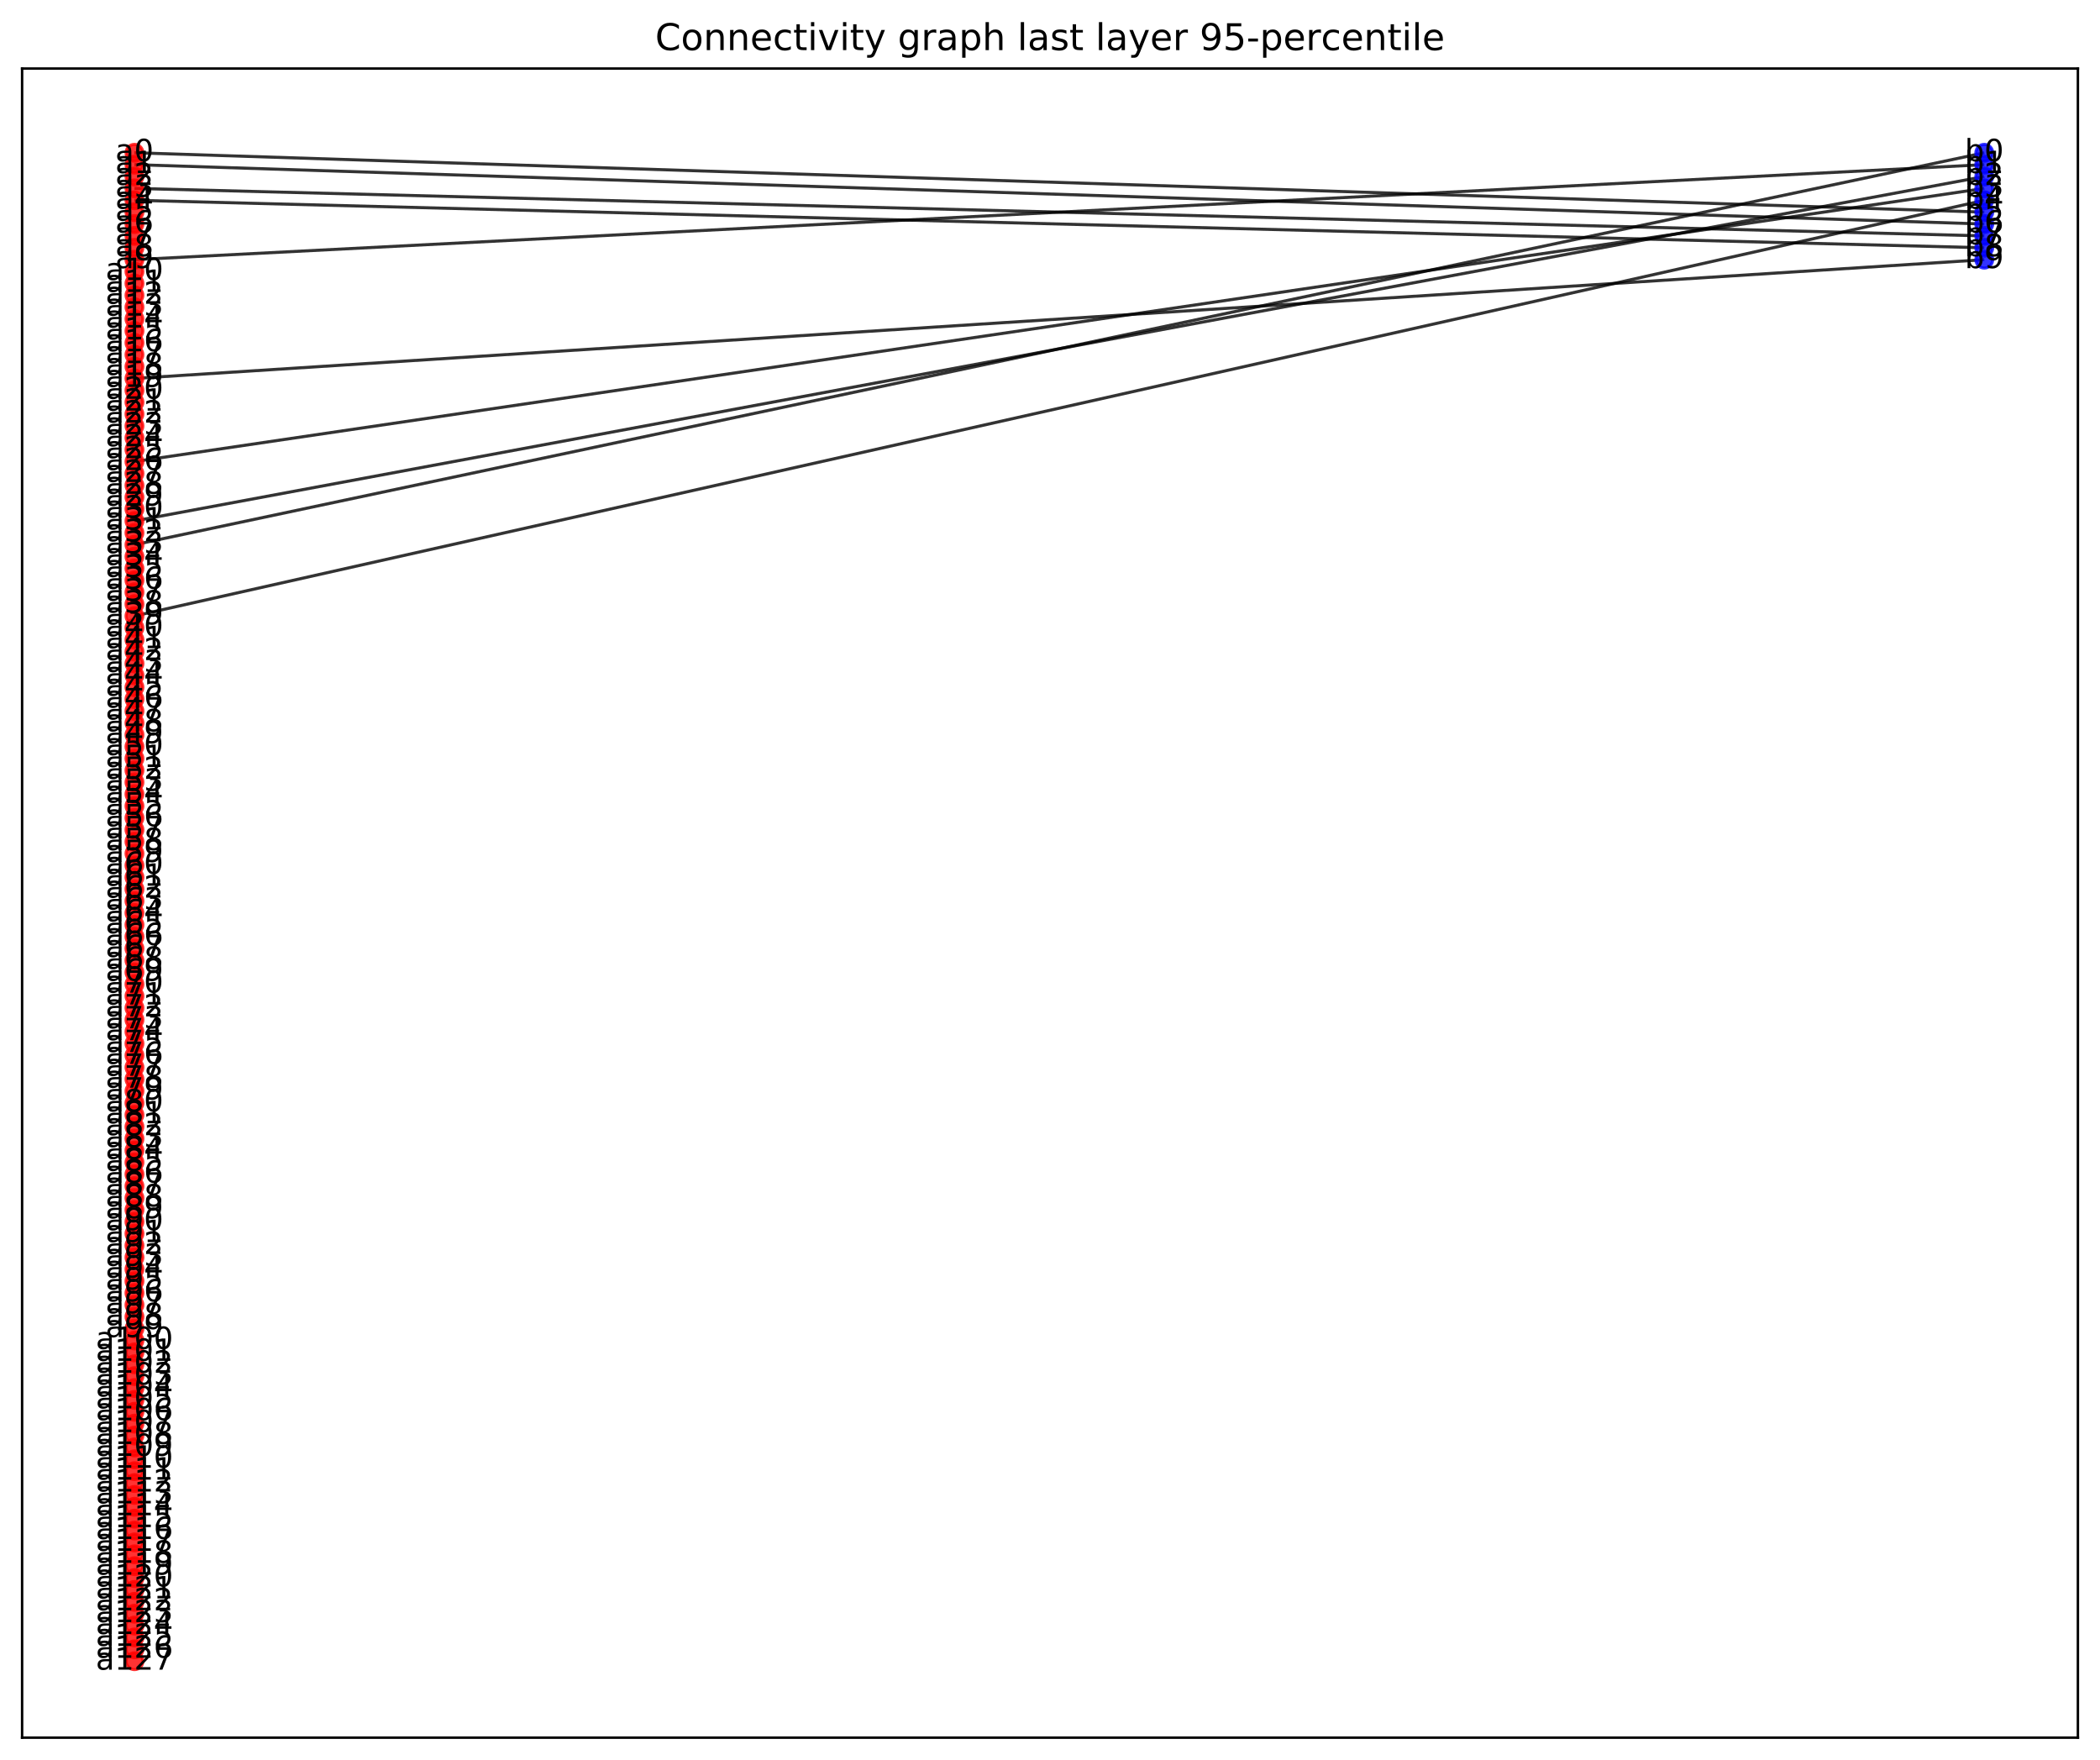 <?xml version="1.0" encoding="utf-8" standalone="no"?>
<!DOCTYPE svg PUBLIC "-//W3C//DTD SVG 1.1//EN"
  "http://www.w3.org/Graphics/SVG/1.1/DTD/svg11.dtd">
<!-- Created with matplotlib (https://matplotlib.org/) -->
<svg height="573.118pt" version="1.1" viewBox="0 0 684 573.118" width="684pt" xmlns="http://www.w3.org/2000/svg" xmlns:xlink="http://www.w3.org/1999/xlink">
 <defs>
  <style type="text/css">
*{stroke-linecap:butt;stroke-linejoin:round;white-space:pre;}
  </style>
 </defs>
 <g id="figure_1">
  <g id="patch_1">
   <path d="M 0 573.118 
L 684 573.118 
L 684 0 
L 0 0 
z
" style="fill:#ffffff;"/>
  </g>
  <g id="axes_1">
   <g id="patch_2">
    <path d="M 7.2 565.918 
L 676.8 565.918 
L 676.8 22.318 
L 7.2 22.318 
z
" style="fill:#ffffff;"/>
   </g>
   <g id="LineCollection_1">
    <path clip-path="url(#pd68e166e55)" d="M 43.797 49.752 
L 646.308 69.093 
" style="fill:none;stroke:#000000;stroke-opacity:0.8;"/>
    <path clip-path="url(#pd68e166e55)" d="M 43.797 53.62 
L 646.308 72.961 
" style="fill:none;stroke:#000000;stroke-opacity:0.8;"/>
    <path clip-path="url(#pd68e166e55)" d="M 43.797 169.666 
L 646.308 57.488 
" style="fill:none;stroke:#000000;stroke-opacity:0.8;"/>
    <path clip-path="url(#pd68e166e55)" d="M 43.797 65.225 
L 646.308 80.697 
" style="fill:none;stroke:#000000;stroke-opacity:0.8;"/>
    <path clip-path="url(#pd68e166e55)" d="M 43.797 150.325 
L 646.308 61.356 
" style="fill:none;stroke:#000000;stroke-opacity:0.8;"/>
    <path clip-path="url(#pd68e166e55)" d="M 43.797 84.566 
L 646.308 53.62 
" style="fill:none;stroke:#000000;stroke-opacity:0.8;"/>
    <path clip-path="url(#pd68e166e55)" d="M 43.797 123.248 
L 646.308 84.566 
" style="fill:none;stroke:#000000;stroke-opacity:0.8;"/>
    <path clip-path="url(#pd68e166e55)" d="M 43.797 200.612 
L 646.308 65.225 
" style="fill:none;stroke:#000000;stroke-opacity:0.8;"/>
    <path clip-path="url(#pd68e166e55)" d="M 43.797 177.403 
L 646.308 49.752 
" style="fill:none;stroke:#000000;stroke-opacity:0.8;"/>
    <path clip-path="url(#pd68e166e55)" d="M 43.797 61.356 
L 646.308 76.829 
" style="fill:none;stroke:#000000;stroke-opacity:0.8;"/>
   </g>
   <g id="matplotlib.axis_1">
    <g id="xtick_1"/>
    <g id="xtick_2"/>
    <g id="xtick_3"/>
    <g id="xtick_4"/>
    <g id="xtick_5"/>
    <g id="xtick_6"/>
    <g id="xtick_7"/>
    <g id="xtick_8"/>
    <g id="xtick_9"/>
   </g>
   <g id="matplotlib.axis_2">
    <g id="ytick_1"/>
    <g id="ytick_2"/>
    <g id="ytick_3"/>
    <g id="ytick_4"/>
    <g id="ytick_5"/>
    <g id="ytick_6"/>
    <g id="ytick_7"/>
   </g>
   <g id="PathCollection_1">
    <defs>
     <path d="M 0 2.739 
C 0.726 2.739 1.423 2.45 1.936 1.936 
C 2.45 1.423 2.739 0.726 2.739 0 
C 2.739 -0.726 2.45 -1.423 1.936 -1.936 
C 1.423 -2.45 0.726 -2.739 0 -2.739 
C -0.726 -2.739 -1.423 -2.45 -1.936 -1.936 
C -2.45 -1.423 -2.739 -0.726 -2.739 0 
C -2.739 0.726 -2.45 1.423 -1.936 1.936 
C -1.423 2.45 -0.726 2.739 0 2.739 
z
" id="mea33aa3cb8" style="stroke:#ff0000;stroke-opacity:0.8;"/>
    </defs>
    <g clip-path="url(#pd68e166e55)">
     <use style="fill:#ff0000;fill-opacity:0.8;stroke:#ff0000;stroke-opacity:0.8;" x="43.797" xlink:href="#mea33aa3cb8" y="49.752"/>
     <use style="fill:#ff0000;fill-opacity:0.8;stroke:#ff0000;stroke-opacity:0.8;" x="43.797" xlink:href="#mea33aa3cb8" y="53.62"/>
     <use style="fill:#ff0000;fill-opacity:0.8;stroke:#ff0000;stroke-opacity:0.8;" x="43.797" xlink:href="#mea33aa3cb8" y="57.488"/>
     <use style="fill:#ff0000;fill-opacity:0.8;stroke:#ff0000;stroke-opacity:0.8;" x="43.797" xlink:href="#mea33aa3cb8" y="61.356"/>
     <use style="fill:#ff0000;fill-opacity:0.8;stroke:#ff0000;stroke-opacity:0.8;" x="43.797" xlink:href="#mea33aa3cb8" y="65.225"/>
     <use style="fill:#ff0000;fill-opacity:0.8;stroke:#ff0000;stroke-opacity:0.8;" x="43.797" xlink:href="#mea33aa3cb8" y="69.093"/>
     <use style="fill:#ff0000;fill-opacity:0.8;stroke:#ff0000;stroke-opacity:0.8;" x="43.797" xlink:href="#mea33aa3cb8" y="72.961"/>
     <use style="fill:#ff0000;fill-opacity:0.8;stroke:#ff0000;stroke-opacity:0.8;" x="43.797" xlink:href="#mea33aa3cb8" y="76.829"/>
     <use style="fill:#ff0000;fill-opacity:0.8;stroke:#ff0000;stroke-opacity:0.8;" x="43.797" xlink:href="#mea33aa3cb8" y="80.697"/>
     <use style="fill:#ff0000;fill-opacity:0.8;stroke:#ff0000;stroke-opacity:0.8;" x="43.797" xlink:href="#mea33aa3cb8" y="84.566"/>
     <use style="fill:#ff0000;fill-opacity:0.8;stroke:#ff0000;stroke-opacity:0.8;" x="43.797" xlink:href="#mea33aa3cb8" y="88.434"/>
     <use style="fill:#ff0000;fill-opacity:0.8;stroke:#ff0000;stroke-opacity:0.8;" x="43.797" xlink:href="#mea33aa3cb8" y="92.302"/>
     <use style="fill:#ff0000;fill-opacity:0.8;stroke:#ff0000;stroke-opacity:0.8;" x="43.797" xlink:href="#mea33aa3cb8" y="96.17"/>
     <use style="fill:#ff0000;fill-opacity:0.8;stroke:#ff0000;stroke-opacity:0.8;" x="43.797" xlink:href="#mea33aa3cb8" y="100.039"/>
     <use style="fill:#ff0000;fill-opacity:0.8;stroke:#ff0000;stroke-opacity:0.8;" x="43.797" xlink:href="#mea33aa3cb8" y="103.907"/>
     <use style="fill:#ff0000;fill-opacity:0.8;stroke:#ff0000;stroke-opacity:0.8;" x="43.797" xlink:href="#mea33aa3cb8" y="107.775"/>
     <use style="fill:#ff0000;fill-opacity:0.8;stroke:#ff0000;stroke-opacity:0.8;" x="43.797" xlink:href="#mea33aa3cb8" y="111.643"/>
     <use style="fill:#ff0000;fill-opacity:0.8;stroke:#ff0000;stroke-opacity:0.8;" x="43.797" xlink:href="#mea33aa3cb8" y="115.511"/>
     <use style="fill:#ff0000;fill-opacity:0.8;stroke:#ff0000;stroke-opacity:0.8;" x="43.797" xlink:href="#mea33aa3cb8" y="119.38"/>
     <use style="fill:#ff0000;fill-opacity:0.8;stroke:#ff0000;stroke-opacity:0.8;" x="43.797" xlink:href="#mea33aa3cb8" y="123.248"/>
     <use style="fill:#ff0000;fill-opacity:0.8;stroke:#ff0000;stroke-opacity:0.8;" x="43.797" xlink:href="#mea33aa3cb8" y="127.116"/>
     <use style="fill:#ff0000;fill-opacity:0.8;stroke:#ff0000;stroke-opacity:0.8;" x="43.797" xlink:href="#mea33aa3cb8" y="130.984"/>
     <use style="fill:#ff0000;fill-opacity:0.8;stroke:#ff0000;stroke-opacity:0.8;" x="43.797" xlink:href="#mea33aa3cb8" y="134.852"/>
     <use style="fill:#ff0000;fill-opacity:0.8;stroke:#ff0000;stroke-opacity:0.8;" x="43.797" xlink:href="#mea33aa3cb8" y="138.721"/>
     <use style="fill:#ff0000;fill-opacity:0.8;stroke:#ff0000;stroke-opacity:0.8;" x="43.797" xlink:href="#mea33aa3cb8" y="142.589"/>
     <use style="fill:#ff0000;fill-opacity:0.8;stroke:#ff0000;stroke-opacity:0.8;" x="43.797" xlink:href="#mea33aa3cb8" y="146.457"/>
     <use style="fill:#ff0000;fill-opacity:0.8;stroke:#ff0000;stroke-opacity:0.8;" x="43.797" xlink:href="#mea33aa3cb8" y="150.325"/>
     <use style="fill:#ff0000;fill-opacity:0.8;stroke:#ff0000;stroke-opacity:0.8;" x="43.797" xlink:href="#mea33aa3cb8" y="154.193"/>
     <use style="fill:#ff0000;fill-opacity:0.8;stroke:#ff0000;stroke-opacity:0.8;" x="43.797" xlink:href="#mea33aa3cb8" y="158.062"/>
     <use style="fill:#ff0000;fill-opacity:0.8;stroke:#ff0000;stroke-opacity:0.8;" x="43.797" xlink:href="#mea33aa3cb8" y="161.93"/>
     <use style="fill:#ff0000;fill-opacity:0.8;stroke:#ff0000;stroke-opacity:0.8;" x="43.797" xlink:href="#mea33aa3cb8" y="165.798"/>
     <use style="fill:#ff0000;fill-opacity:0.8;stroke:#ff0000;stroke-opacity:0.8;" x="43.797" xlink:href="#mea33aa3cb8" y="169.666"/>
     <use style="fill:#ff0000;fill-opacity:0.8;stroke:#ff0000;stroke-opacity:0.8;" x="43.797" xlink:href="#mea33aa3cb8" y="173.534"/>
     <use style="fill:#ff0000;fill-opacity:0.8;stroke:#ff0000;stroke-opacity:0.8;" x="43.797" xlink:href="#mea33aa3cb8" y="177.403"/>
     <use style="fill:#ff0000;fill-opacity:0.8;stroke:#ff0000;stroke-opacity:0.8;" x="43.797" xlink:href="#mea33aa3cb8" y="181.271"/>
     <use style="fill:#ff0000;fill-opacity:0.8;stroke:#ff0000;stroke-opacity:0.8;" x="43.797" xlink:href="#mea33aa3cb8" y="185.139"/>
     <use style="fill:#ff0000;fill-opacity:0.8;stroke:#ff0000;stroke-opacity:0.8;" x="43.797" xlink:href="#mea33aa3cb8" y="189.007"/>
     <use style="fill:#ff0000;fill-opacity:0.8;stroke:#ff0000;stroke-opacity:0.8;" x="43.797" xlink:href="#mea33aa3cb8" y="192.875"/>
     <use style="fill:#ff0000;fill-opacity:0.8;stroke:#ff0000;stroke-opacity:0.8;" x="43.797" xlink:href="#mea33aa3cb8" y="196.744"/>
     <use style="fill:#ff0000;fill-opacity:0.8;stroke:#ff0000;stroke-opacity:0.8;" x="43.797" xlink:href="#mea33aa3cb8" y="200.612"/>
     <use style="fill:#ff0000;fill-opacity:0.8;stroke:#ff0000;stroke-opacity:0.8;" x="43.797" xlink:href="#mea33aa3cb8" y="204.48"/>
     <use style="fill:#ff0000;fill-opacity:0.8;stroke:#ff0000;stroke-opacity:0.8;" x="43.797" xlink:href="#mea33aa3cb8" y="208.348"/>
     <use style="fill:#ff0000;fill-opacity:0.8;stroke:#ff0000;stroke-opacity:0.8;" x="43.797" xlink:href="#mea33aa3cb8" y="212.217"/>
     <use style="fill:#ff0000;fill-opacity:0.8;stroke:#ff0000;stroke-opacity:0.8;" x="43.797" xlink:href="#mea33aa3cb8" y="216.085"/>
     <use style="fill:#ff0000;fill-opacity:0.8;stroke:#ff0000;stroke-opacity:0.8;" x="43.797" xlink:href="#mea33aa3cb8" y="219.953"/>
     <use style="fill:#ff0000;fill-opacity:0.8;stroke:#ff0000;stroke-opacity:0.8;" x="43.797" xlink:href="#mea33aa3cb8" y="223.821"/>
     <use style="fill:#ff0000;fill-opacity:0.8;stroke:#ff0000;stroke-opacity:0.8;" x="43.797" xlink:href="#mea33aa3cb8" y="227.689"/>
     <use style="fill:#ff0000;fill-opacity:0.8;stroke:#ff0000;stroke-opacity:0.8;" x="43.797" xlink:href="#mea33aa3cb8" y="231.558"/>
     <use style="fill:#ff0000;fill-opacity:0.8;stroke:#ff0000;stroke-opacity:0.8;" x="43.797" xlink:href="#mea33aa3cb8" y="235.426"/>
     <use style="fill:#ff0000;fill-opacity:0.8;stroke:#ff0000;stroke-opacity:0.8;" x="43.797" xlink:href="#mea33aa3cb8" y="239.294"/>
     <use style="fill:#ff0000;fill-opacity:0.8;stroke:#ff0000;stroke-opacity:0.8;" x="43.797" xlink:href="#mea33aa3cb8" y="243.162"/>
     <use style="fill:#ff0000;fill-opacity:0.8;stroke:#ff0000;stroke-opacity:0.8;" x="43.797" xlink:href="#mea33aa3cb8" y="247.03"/>
     <use style="fill:#ff0000;fill-opacity:0.8;stroke:#ff0000;stroke-opacity:0.8;" x="43.797" xlink:href="#mea33aa3cb8" y="250.899"/>
     <use style="fill:#ff0000;fill-opacity:0.8;stroke:#ff0000;stroke-opacity:0.8;" x="43.797" xlink:href="#mea33aa3cb8" y="254.767"/>
     <use style="fill:#ff0000;fill-opacity:0.8;stroke:#ff0000;stroke-opacity:0.8;" x="43.797" xlink:href="#mea33aa3cb8" y="258.635"/>
     <use style="fill:#ff0000;fill-opacity:0.8;stroke:#ff0000;stroke-opacity:0.8;" x="43.797" xlink:href="#mea33aa3cb8" y="262.503"/>
     <use style="fill:#ff0000;fill-opacity:0.8;stroke:#ff0000;stroke-opacity:0.8;" x="43.797" xlink:href="#mea33aa3cb8" y="266.371"/>
     <use style="fill:#ff0000;fill-opacity:0.8;stroke:#ff0000;stroke-opacity:0.8;" x="43.797" xlink:href="#mea33aa3cb8" y="270.24"/>
     <use style="fill:#ff0000;fill-opacity:0.8;stroke:#ff0000;stroke-opacity:0.8;" x="43.797" xlink:href="#mea33aa3cb8" y="274.108"/>
     <use style="fill:#ff0000;fill-opacity:0.8;stroke:#ff0000;stroke-opacity:0.8;" x="43.797" xlink:href="#mea33aa3cb8" y="277.976"/>
     <use style="fill:#ff0000;fill-opacity:0.8;stroke:#ff0000;stroke-opacity:0.8;" x="43.797" xlink:href="#mea33aa3cb8" y="281.844"/>
     <use style="fill:#ff0000;fill-opacity:0.8;stroke:#ff0000;stroke-opacity:0.8;" x="43.797" xlink:href="#mea33aa3cb8" y="285.712"/>
     <use style="fill:#ff0000;fill-opacity:0.8;stroke:#ff0000;stroke-opacity:0.8;" x="43.797" xlink:href="#mea33aa3cb8" y="289.581"/>
     <use style="fill:#ff0000;fill-opacity:0.8;stroke:#ff0000;stroke-opacity:0.8;" x="43.797" xlink:href="#mea33aa3cb8" y="293.449"/>
     <use style="fill:#ff0000;fill-opacity:0.8;stroke:#ff0000;stroke-opacity:0.8;" x="43.797" xlink:href="#mea33aa3cb8" y="297.317"/>
     <use style="fill:#ff0000;fill-opacity:0.8;stroke:#ff0000;stroke-opacity:0.8;" x="43.797" xlink:href="#mea33aa3cb8" y="301.185"/>
     <use style="fill:#ff0000;fill-opacity:0.8;stroke:#ff0000;stroke-opacity:0.8;" x="43.797" xlink:href="#mea33aa3cb8" y="305.054"/>
     <use style="fill:#ff0000;fill-opacity:0.8;stroke:#ff0000;stroke-opacity:0.8;" x="43.797" xlink:href="#mea33aa3cb8" y="308.922"/>
     <use style="fill:#ff0000;fill-opacity:0.8;stroke:#ff0000;stroke-opacity:0.8;" x="43.797" xlink:href="#mea33aa3cb8" y="312.79"/>
     <use style="fill:#ff0000;fill-opacity:0.8;stroke:#ff0000;stroke-opacity:0.8;" x="43.797" xlink:href="#mea33aa3cb8" y="316.658"/>
     <use style="fill:#ff0000;fill-opacity:0.8;stroke:#ff0000;stroke-opacity:0.8;" x="43.797" xlink:href="#mea33aa3cb8" y="320.526"/>
     <use style="fill:#ff0000;fill-opacity:0.8;stroke:#ff0000;stroke-opacity:0.8;" x="43.797" xlink:href="#mea33aa3cb8" y="324.395"/>
     <use style="fill:#ff0000;fill-opacity:0.8;stroke:#ff0000;stroke-opacity:0.8;" x="43.797" xlink:href="#mea33aa3cb8" y="328.263"/>
     <use style="fill:#ff0000;fill-opacity:0.8;stroke:#ff0000;stroke-opacity:0.8;" x="43.797" xlink:href="#mea33aa3cb8" y="332.131"/>
     <use style="fill:#ff0000;fill-opacity:0.8;stroke:#ff0000;stroke-opacity:0.8;" x="43.797" xlink:href="#mea33aa3cb8" y="335.999"/>
     <use style="fill:#ff0000;fill-opacity:0.8;stroke:#ff0000;stroke-opacity:0.8;" x="43.797" xlink:href="#mea33aa3cb8" y="339.867"/>
     <use style="fill:#ff0000;fill-opacity:0.8;stroke:#ff0000;stroke-opacity:0.8;" x="43.797" xlink:href="#mea33aa3cb8" y="343.736"/>
     <use style="fill:#ff0000;fill-opacity:0.8;stroke:#ff0000;stroke-opacity:0.8;" x="43.797" xlink:href="#mea33aa3cb8" y="347.604"/>
     <use style="fill:#ff0000;fill-opacity:0.8;stroke:#ff0000;stroke-opacity:0.8;" x="43.797" xlink:href="#mea33aa3cb8" y="351.472"/>
     <use style="fill:#ff0000;fill-opacity:0.8;stroke:#ff0000;stroke-opacity:0.8;" x="43.797" xlink:href="#mea33aa3cb8" y="355.34"/>
     <use style="fill:#ff0000;fill-opacity:0.8;stroke:#ff0000;stroke-opacity:0.8;" x="43.797" xlink:href="#mea33aa3cb8" y="359.208"/>
     <use style="fill:#ff0000;fill-opacity:0.8;stroke:#ff0000;stroke-opacity:0.8;" x="43.797" xlink:href="#mea33aa3cb8" y="363.077"/>
     <use style="fill:#ff0000;fill-opacity:0.8;stroke:#ff0000;stroke-opacity:0.8;" x="43.797" xlink:href="#mea33aa3cb8" y="366.945"/>
     <use style="fill:#ff0000;fill-opacity:0.8;stroke:#ff0000;stroke-opacity:0.8;" x="43.797" xlink:href="#mea33aa3cb8" y="370.813"/>
     <use style="fill:#ff0000;fill-opacity:0.8;stroke:#ff0000;stroke-opacity:0.8;" x="43.797" xlink:href="#mea33aa3cb8" y="374.681"/>
     <use style="fill:#ff0000;fill-opacity:0.8;stroke:#ff0000;stroke-opacity:0.8;" x="43.797" xlink:href="#mea33aa3cb8" y="378.549"/>
     <use style="fill:#ff0000;fill-opacity:0.8;stroke:#ff0000;stroke-opacity:0.8;" x="43.797" xlink:href="#mea33aa3cb8" y="382.418"/>
     <use style="fill:#ff0000;fill-opacity:0.8;stroke:#ff0000;stroke-opacity:0.8;" x="43.797" xlink:href="#mea33aa3cb8" y="386.286"/>
     <use style="fill:#ff0000;fill-opacity:0.8;stroke:#ff0000;stroke-opacity:0.8;" x="43.797" xlink:href="#mea33aa3cb8" y="390.154"/>
     <use style="fill:#ff0000;fill-opacity:0.8;stroke:#ff0000;stroke-opacity:0.8;" x="43.797" xlink:href="#mea33aa3cb8" y="394.022"/>
     <use style="fill:#ff0000;fill-opacity:0.8;stroke:#ff0000;stroke-opacity:0.8;" x="43.797" xlink:href="#mea33aa3cb8" y="397.89"/>
     <use style="fill:#ff0000;fill-opacity:0.8;stroke:#ff0000;stroke-opacity:0.8;" x="43.797" xlink:href="#mea33aa3cb8" y="401.759"/>
     <use style="fill:#ff0000;fill-opacity:0.8;stroke:#ff0000;stroke-opacity:0.8;" x="43.797" xlink:href="#mea33aa3cb8" y="405.627"/>
     <use style="fill:#ff0000;fill-opacity:0.8;stroke:#ff0000;stroke-opacity:0.8;" x="43.797" xlink:href="#mea33aa3cb8" y="409.495"/>
     <use style="fill:#ff0000;fill-opacity:0.8;stroke:#ff0000;stroke-opacity:0.8;" x="43.797" xlink:href="#mea33aa3cb8" y="413.363"/>
     <use style="fill:#ff0000;fill-opacity:0.8;stroke:#ff0000;stroke-opacity:0.8;" x="43.797" xlink:href="#mea33aa3cb8" y="417.232"/>
     <use style="fill:#ff0000;fill-opacity:0.8;stroke:#ff0000;stroke-opacity:0.8;" x="43.797" xlink:href="#mea33aa3cb8" y="421.1"/>
     <use style="fill:#ff0000;fill-opacity:0.8;stroke:#ff0000;stroke-opacity:0.8;" x="43.797" xlink:href="#mea33aa3cb8" y="424.968"/>
     <use style="fill:#ff0000;fill-opacity:0.8;stroke:#ff0000;stroke-opacity:0.8;" x="43.797" xlink:href="#mea33aa3cb8" y="428.836"/>
     <use style="fill:#ff0000;fill-opacity:0.8;stroke:#ff0000;stroke-opacity:0.8;" x="43.797" xlink:href="#mea33aa3cb8" y="432.704"/>
     <use style="fill:#ff0000;fill-opacity:0.8;stroke:#ff0000;stroke-opacity:0.8;" x="43.797" xlink:href="#mea33aa3cb8" y="436.573"/>
     <use style="fill:#ff0000;fill-opacity:0.8;stroke:#ff0000;stroke-opacity:0.8;" x="43.797" xlink:href="#mea33aa3cb8" y="440.441"/>
     <use style="fill:#ff0000;fill-opacity:0.8;stroke:#ff0000;stroke-opacity:0.8;" x="43.797" xlink:href="#mea33aa3cb8" y="444.309"/>
     <use style="fill:#ff0000;fill-opacity:0.8;stroke:#ff0000;stroke-opacity:0.8;" x="43.797" xlink:href="#mea33aa3cb8" y="448.177"/>
     <use style="fill:#ff0000;fill-opacity:0.8;stroke:#ff0000;stroke-opacity:0.8;" x="43.797" xlink:href="#mea33aa3cb8" y="452.045"/>
     <use style="fill:#ff0000;fill-opacity:0.8;stroke:#ff0000;stroke-opacity:0.8;" x="43.797" xlink:href="#mea33aa3cb8" y="455.914"/>
     <use style="fill:#ff0000;fill-opacity:0.8;stroke:#ff0000;stroke-opacity:0.8;" x="43.797" xlink:href="#mea33aa3cb8" y="459.782"/>
     <use style="fill:#ff0000;fill-opacity:0.8;stroke:#ff0000;stroke-opacity:0.8;" x="43.797" xlink:href="#mea33aa3cb8" y="463.65"/>
     <use style="fill:#ff0000;fill-opacity:0.8;stroke:#ff0000;stroke-opacity:0.8;" x="43.797" xlink:href="#mea33aa3cb8" y="467.518"/>
     <use style="fill:#ff0000;fill-opacity:0.8;stroke:#ff0000;stroke-opacity:0.8;" x="43.797" xlink:href="#mea33aa3cb8" y="471.386"/>
     <use style="fill:#ff0000;fill-opacity:0.8;stroke:#ff0000;stroke-opacity:0.8;" x="43.797" xlink:href="#mea33aa3cb8" y="475.255"/>
     <use style="fill:#ff0000;fill-opacity:0.8;stroke:#ff0000;stroke-opacity:0.8;" x="43.797" xlink:href="#mea33aa3cb8" y="479.123"/>
     <use style="fill:#ff0000;fill-opacity:0.8;stroke:#ff0000;stroke-opacity:0.8;" x="43.797" xlink:href="#mea33aa3cb8" y="482.991"/>
     <use style="fill:#ff0000;fill-opacity:0.8;stroke:#ff0000;stroke-opacity:0.8;" x="43.797" xlink:href="#mea33aa3cb8" y="486.859"/>
     <use style="fill:#ff0000;fill-opacity:0.8;stroke:#ff0000;stroke-opacity:0.8;" x="43.797" xlink:href="#mea33aa3cb8" y="490.727"/>
     <use style="fill:#ff0000;fill-opacity:0.8;stroke:#ff0000;stroke-opacity:0.8;" x="43.797" xlink:href="#mea33aa3cb8" y="494.596"/>
     <use style="fill:#ff0000;fill-opacity:0.8;stroke:#ff0000;stroke-opacity:0.8;" x="43.797" xlink:href="#mea33aa3cb8" y="498.464"/>
     <use style="fill:#ff0000;fill-opacity:0.8;stroke:#ff0000;stroke-opacity:0.8;" x="43.797" xlink:href="#mea33aa3cb8" y="502.332"/>
     <use style="fill:#ff0000;fill-opacity:0.8;stroke:#ff0000;stroke-opacity:0.8;" x="43.797" xlink:href="#mea33aa3cb8" y="506.2"/>
     <use style="fill:#ff0000;fill-opacity:0.8;stroke:#ff0000;stroke-opacity:0.8;" x="43.797" xlink:href="#mea33aa3cb8" y="510.068"/>
     <use style="fill:#ff0000;fill-opacity:0.8;stroke:#ff0000;stroke-opacity:0.8;" x="43.797" xlink:href="#mea33aa3cb8" y="513.937"/>
     <use style="fill:#ff0000;fill-opacity:0.8;stroke:#ff0000;stroke-opacity:0.8;" x="43.797" xlink:href="#mea33aa3cb8" y="517.805"/>
     <use style="fill:#ff0000;fill-opacity:0.8;stroke:#ff0000;stroke-opacity:0.8;" x="43.797" xlink:href="#mea33aa3cb8" y="521.673"/>
     <use style="fill:#ff0000;fill-opacity:0.8;stroke:#ff0000;stroke-opacity:0.8;" x="43.797" xlink:href="#mea33aa3cb8" y="525.541"/>
     <use style="fill:#ff0000;fill-opacity:0.8;stroke:#ff0000;stroke-opacity:0.8;" x="43.797" xlink:href="#mea33aa3cb8" y="529.41"/>
     <use style="fill:#ff0000;fill-opacity:0.8;stroke:#ff0000;stroke-opacity:0.8;" x="43.797" xlink:href="#mea33aa3cb8" y="533.278"/>
     <use style="fill:#ff0000;fill-opacity:0.8;stroke:#ff0000;stroke-opacity:0.8;" x="43.797" xlink:href="#mea33aa3cb8" y="537.146"/>
     <use style="fill:#ff0000;fill-opacity:0.8;stroke:#ff0000;stroke-opacity:0.8;" x="43.797" xlink:href="#mea33aa3cb8" y="541.014"/>
    </g>
   </g>
   <g id="PathCollection_2">
    <defs>
     <path d="M 0 2.739 
C 0.726 2.739 1.423 2.45 1.936 1.936 
C 2.45 1.423 2.739 0.726 2.739 0 
C 2.739 -0.726 2.45 -1.423 1.936 -1.936 
C 1.423 -2.45 0.726 -2.739 0 -2.739 
C -0.726 -2.739 -1.423 -2.45 -1.936 -1.936 
C -2.45 -1.423 -2.739 -0.726 -2.739 0 
C -2.739 0.726 -2.45 1.423 -1.936 1.936 
C -1.423 2.45 -0.726 2.739 0 2.739 
z
" id="m401c36bc90" style="stroke:#0000ff;stroke-opacity:0.8;"/>
    </defs>
    <g clip-path="url(#pd68e166e55)">
     <use style="fill:#0000ff;fill-opacity:0.8;stroke:#0000ff;stroke-opacity:0.8;" x="646.308" xlink:href="#m401c36bc90" y="49.752"/>
     <use style="fill:#0000ff;fill-opacity:0.8;stroke:#0000ff;stroke-opacity:0.8;" x="646.308" xlink:href="#m401c36bc90" y="53.62"/>
     <use style="fill:#0000ff;fill-opacity:0.8;stroke:#0000ff;stroke-opacity:0.8;" x="646.308" xlink:href="#m401c36bc90" y="57.488"/>
     <use style="fill:#0000ff;fill-opacity:0.8;stroke:#0000ff;stroke-opacity:0.8;" x="646.308" xlink:href="#m401c36bc90" y="61.356"/>
     <use style="fill:#0000ff;fill-opacity:0.8;stroke:#0000ff;stroke-opacity:0.8;" x="646.308" xlink:href="#m401c36bc90" y="65.225"/>
     <use style="fill:#0000ff;fill-opacity:0.8;stroke:#0000ff;stroke-opacity:0.8;" x="646.308" xlink:href="#m401c36bc90" y="69.093"/>
     <use style="fill:#0000ff;fill-opacity:0.8;stroke:#0000ff;stroke-opacity:0.8;" x="646.308" xlink:href="#m401c36bc90" y="72.961"/>
     <use style="fill:#0000ff;fill-opacity:0.8;stroke:#0000ff;stroke-opacity:0.8;" x="646.308" xlink:href="#m401c36bc90" y="76.829"/>
     <use style="fill:#0000ff;fill-opacity:0.8;stroke:#0000ff;stroke-opacity:0.8;" x="646.308" xlink:href="#m401c36bc90" y="80.697"/>
     <use style="fill:#0000ff;fill-opacity:0.8;stroke:#0000ff;stroke-opacity:0.8;" x="646.308" xlink:href="#m401c36bc90" y="84.566"/>
    </g>
   </g>
   <g id="patch_3">
    <path d="M 7.2 565.918 
L 7.2 22.318 
" style="fill:none;stroke:#000000;stroke-linecap:square;stroke-linejoin:miter;stroke-width:0.8;"/>
   </g>
   <g id="patch_4">
    <path d="M 676.8 565.918 
L 676.8 22.318 
" style="fill:none;stroke:#000000;stroke-linecap:square;stroke-linejoin:miter;stroke-width:0.8;"/>
   </g>
   <g id="patch_5">
    <path d="M 7.2 565.918 
L 676.8 565.918 
" style="fill:none;stroke:#000000;stroke-linecap:square;stroke-linejoin:miter;stroke-width:0.8;"/>
   </g>
   <g id="patch_6">
    <path d="M 7.2 22.318 
L 676.8 22.318 
" style="fill:none;stroke:#000000;stroke-linecap:square;stroke-linejoin:miter;stroke-width:0.8;"/>
   </g>
   <g id="text_1">
    <g clip-path="url(#pd68e166e55)">
     <!-- a0 -->
     <defs>
      <path d="M 34.281 27.484 
Q 23.391 27.484 19.188 25 
Q 14.984 22.516 14.984 16.5 
Q 14.984 11.719 18.141 8.906 
Q 21.297 6.109 26.703 6.109 
Q 34.188 6.109 38.703 11.406 
Q 43.219 16.703 43.219 25.484 
L 43.219 27.484 
z
M 52.203 31.203 
L 52.203 0 
L 43.219 0 
L 43.219 8.297 
Q 40.141 3.328 35.547 0.953 
Q 30.953 -1.422 24.312 -1.422 
Q 15.922 -1.422 10.953 3.297 
Q 6 8.016 6 15.922 
Q 6 25.141 12.172 29.828 
Q 18.359 34.516 30.609 34.516 
L 43.219 34.516 
L 43.219 35.406 
Q 43.219 41.609 39.141 45 
Q 35.062 48.391 27.688 48.391 
Q 23 48.391 18.547 47.266 
Q 14.109 46.141 10.016 43.891 
L 10.016 52.203 
Q 14.938 54.109 19.578 55.047 
Q 24.219 56 28.609 56 
Q 40.484 56 46.344 49.844 
Q 52.203 43.703 52.203 31.203 
z
" id="DejaVuSans-97"/>
      <path d="M 31.781 66.406 
Q 24.172 66.406 20.328 58.906 
Q 16.5 51.422 16.5 36.375 
Q 16.5 21.391 20.328 13.891 
Q 24.172 6.391 31.781 6.391 
Q 39.453 6.391 43.281 13.891 
Q 47.125 21.391 47.125 36.375 
Q 47.125 51.422 43.281 58.906 
Q 39.453 66.406 31.781 66.406 
z
M 31.781 74.219 
Q 44.047 74.219 50.516 64.516 
Q 56.984 54.828 56.984 36.375 
Q 56.984 17.969 50.516 8.266 
Q 44.047 -1.422 31.781 -1.422 
Q 19.531 -1.422 13.062 8.266 
Q 6.594 17.969 6.594 36.375 
Q 6.594 54.828 13.062 64.516 
Q 19.531 74.219 31.781 74.219 
z
" id="DejaVuSans-48"/>
     </defs>
     <g transform="translate(37.552 52.511)scale(0.1 -0.1)">
      <use xlink:href="#DejaVuSans-97"/>
      <use x="61.279" xlink:href="#DejaVuSans-48"/>
     </g>
    </g>
   </g>
   <g id="text_2">
    <g clip-path="url(#pd68e166e55)">
     <!-- a1 -->
     <defs>
      <path d="M 12.406 8.297 
L 28.516 8.297 
L 28.516 63.922 
L 10.984 60.406 
L 10.984 69.391 
L 28.422 72.906 
L 38.281 72.906 
L 38.281 8.297 
L 54.391 8.297 
L 54.391 0 
L 12.406 0 
z
" id="DejaVuSans-49"/>
     </defs>
     <g transform="translate(37.552 56.379)scale(0.1 -0.1)">
      <use xlink:href="#DejaVuSans-97"/>
      <use x="61.279" xlink:href="#DejaVuSans-49"/>
     </g>
    </g>
   </g>
   <g id="text_3">
    <g clip-path="url(#pd68e166e55)">
     <!-- a2 -->
     <defs>
      <path d="M 19.188 8.297 
L 53.609 8.297 
L 53.609 0 
L 7.328 0 
L 7.328 8.297 
Q 12.938 14.109 22.625 23.891 
Q 32.328 33.688 34.812 36.531 
Q 39.547 41.844 41.422 45.531 
Q 43.312 49.219 43.312 52.781 
Q 43.312 58.594 39.234 62.25 
Q 35.156 65.922 28.609 65.922 
Q 23.969 65.922 18.812 64.312 
Q 13.672 62.703 7.812 59.422 
L 7.812 69.391 
Q 13.766 71.781 18.938 73 
Q 24.125 74.219 28.422 74.219 
Q 39.75 74.219 46.484 68.547 
Q 53.219 62.891 53.219 53.422 
Q 53.219 48.922 51.531 44.891 
Q 49.859 40.875 45.406 35.406 
Q 44.188 33.984 37.641 27.219 
Q 31.109 20.453 19.188 8.297 
z
" id="DejaVuSans-50"/>
     </defs>
     <g transform="translate(37.552 60.248)scale(0.1 -0.1)">
      <use xlink:href="#DejaVuSans-97"/>
      <use x="61.279" xlink:href="#DejaVuSans-50"/>
     </g>
    </g>
   </g>
   <g id="text_4">
    <g clip-path="url(#pd68e166e55)">
     <!-- a3 -->
     <defs>
      <path d="M 40.578 39.312 
Q 47.656 37.797 51.625 33 
Q 55.609 28.219 55.609 21.188 
Q 55.609 10.406 48.188 4.484 
Q 40.766 -1.422 27.094 -1.422 
Q 22.516 -1.422 17.656 -0.516 
Q 12.797 0.391 7.625 2.203 
L 7.625 11.719 
Q 11.719 9.328 16.594 8.109 
Q 21.484 6.891 26.812 6.891 
Q 36.078 6.891 40.938 10.547 
Q 45.797 14.203 45.797 21.188 
Q 45.797 27.641 41.281 31.266 
Q 36.766 34.906 28.719 34.906 
L 20.219 34.906 
L 20.219 43.016 
L 29.109 43.016 
Q 36.375 43.016 40.234 45.922 
Q 44.094 48.828 44.094 54.297 
Q 44.094 59.906 40.109 62.906 
Q 36.141 65.922 28.719 65.922 
Q 24.656 65.922 20.016 65.031 
Q 15.375 64.156 9.812 62.312 
L 9.812 71.094 
Q 15.438 72.656 20.344 73.438 
Q 25.25 74.219 29.594 74.219 
Q 40.828 74.219 47.359 69.109 
Q 53.906 64.016 53.906 55.328 
Q 53.906 49.266 50.438 45.094 
Q 46.969 40.922 40.578 39.312 
z
" id="DejaVuSans-51"/>
     </defs>
     <g transform="translate(37.552 64.116)scale(0.1 -0.1)">
      <use xlink:href="#DejaVuSans-97"/>
      <use x="61.279" xlink:href="#DejaVuSans-51"/>
     </g>
    </g>
   </g>
   <g id="text_5">
    <g clip-path="url(#pd68e166e55)">
     <!-- a4 -->
     <defs>
      <path d="M 37.797 64.312 
L 12.891 25.391 
L 37.797 25.391 
z
M 35.203 72.906 
L 47.609 72.906 
L 47.609 25.391 
L 58.016 25.391 
L 58.016 17.188 
L 47.609 17.188 
L 47.609 0 
L 37.797 0 
L 37.797 17.188 
L 4.891 17.188 
L 4.891 26.703 
z
" id="DejaVuSans-52"/>
     </defs>
     <g transform="translate(37.552 67.984)scale(0.1 -0.1)">
      <use xlink:href="#DejaVuSans-97"/>
      <use x="61.279" xlink:href="#DejaVuSans-52"/>
     </g>
    </g>
   </g>
   <g id="text_6">
    <g clip-path="url(#pd68e166e55)">
     <!-- a5 -->
     <defs>
      <path d="M 10.797 72.906 
L 49.516 72.906 
L 49.516 64.594 
L 19.828 64.594 
L 19.828 46.734 
Q 21.969 47.469 24.109 47.828 
Q 26.266 48.188 28.422 48.188 
Q 40.625 48.188 47.75 41.5 
Q 54.891 34.812 54.891 23.391 
Q 54.891 11.625 47.562 5.094 
Q 40.234 -1.422 26.906 -1.422 
Q 22.312 -1.422 17.547 -0.641 
Q 12.797 0.141 7.719 1.703 
L 7.719 11.625 
Q 12.109 9.234 16.797 8.062 
Q 21.484 6.891 26.703 6.891 
Q 35.156 6.891 40.078 11.328 
Q 45.016 15.766 45.016 23.391 
Q 45.016 31 40.078 35.438 
Q 35.156 39.891 26.703 39.891 
Q 22.75 39.891 18.812 39.016 
Q 14.891 38.141 10.797 36.281 
z
" id="DejaVuSans-53"/>
     </defs>
     <g transform="translate(37.552 71.852)scale(0.1 -0.1)">
      <use xlink:href="#DejaVuSans-97"/>
      <use x="61.279" xlink:href="#DejaVuSans-53"/>
     </g>
    </g>
   </g>
   <g id="text_7">
    <g clip-path="url(#pd68e166e55)">
     <!-- a6 -->
     <defs>
      <path d="M 33.016 40.375 
Q 26.375 40.375 22.484 35.828 
Q 18.609 31.297 18.609 23.391 
Q 18.609 15.531 22.484 10.953 
Q 26.375 6.391 33.016 6.391 
Q 39.656 6.391 43.531 10.953 
Q 47.406 15.531 47.406 23.391 
Q 47.406 31.297 43.531 35.828 
Q 39.656 40.375 33.016 40.375 
z
M 52.594 71.297 
L 52.594 62.312 
Q 48.875 64.062 45.094 64.984 
Q 41.312 65.922 37.594 65.922 
Q 27.828 65.922 22.672 59.328 
Q 17.531 52.734 16.797 39.406 
Q 19.672 43.656 24.016 45.922 
Q 28.375 48.188 33.594 48.188 
Q 44.578 48.188 50.953 41.516 
Q 57.328 34.859 57.328 23.391 
Q 57.328 12.156 50.688 5.359 
Q 44.047 -1.422 33.016 -1.422 
Q 20.359 -1.422 13.672 8.266 
Q 6.984 17.969 6.984 36.375 
Q 6.984 53.656 15.188 63.938 
Q 23.391 74.219 37.203 74.219 
Q 40.922 74.219 44.703 73.484 
Q 48.484 72.75 52.594 71.297 
z
" id="DejaVuSans-54"/>
     </defs>
     <g transform="translate(37.552 75.72)scale(0.1 -0.1)">
      <use xlink:href="#DejaVuSans-97"/>
      <use x="61.279" xlink:href="#DejaVuSans-54"/>
     </g>
    </g>
   </g>
   <g id="text_8">
    <g clip-path="url(#pd68e166e55)">
     <!-- a7 -->
     <defs>
      <path d="M 8.203 72.906 
L 55.078 72.906 
L 55.078 68.703 
L 28.609 0 
L 18.312 0 
L 43.219 64.594 
L 8.203 64.594 
z
" id="DejaVuSans-55"/>
     </defs>
     <g transform="translate(37.552 79.589)scale(0.1 -0.1)">
      <use xlink:href="#DejaVuSans-97"/>
      <use x="61.279" xlink:href="#DejaVuSans-55"/>
     </g>
    </g>
   </g>
   <g id="text_9">
    <g clip-path="url(#pd68e166e55)">
     <!-- a8 -->
     <defs>
      <path d="M 31.781 34.625 
Q 24.75 34.625 20.719 30.859 
Q 16.703 27.094 16.703 20.516 
Q 16.703 13.922 20.719 10.156 
Q 24.75 6.391 31.781 6.391 
Q 38.812 6.391 42.859 10.172 
Q 46.922 13.969 46.922 20.516 
Q 46.922 27.094 42.891 30.859 
Q 38.875 34.625 31.781 34.625 
z
M 21.922 38.812 
Q 15.578 40.375 12.031 44.719 
Q 8.5 49.078 8.5 55.328 
Q 8.5 64.062 14.719 69.141 
Q 20.953 74.219 31.781 74.219 
Q 42.672 74.219 48.875 69.141 
Q 55.078 64.062 55.078 55.328 
Q 55.078 49.078 51.531 44.719 
Q 48 40.375 41.703 38.812 
Q 48.828 37.156 52.797 32.312 
Q 56.781 27.484 56.781 20.516 
Q 56.781 9.906 50.312 4.234 
Q 43.844 -1.422 31.781 -1.422 
Q 19.734 -1.422 13.25 4.234 
Q 6.781 9.906 6.781 20.516 
Q 6.781 27.484 10.781 32.312 
Q 14.797 37.156 21.922 38.812 
z
M 18.312 54.391 
Q 18.312 48.734 21.844 45.562 
Q 25.391 42.391 31.781 42.391 
Q 38.141 42.391 41.719 45.562 
Q 45.312 48.734 45.312 54.391 
Q 45.312 60.062 41.719 63.234 
Q 38.141 66.406 31.781 66.406 
Q 25.391 66.406 21.844 63.234 
Q 18.312 60.062 18.312 54.391 
z
" id="DejaVuSans-56"/>
     </defs>
     <g transform="translate(37.552 83.457)scale(0.1 -0.1)">
      <use xlink:href="#DejaVuSans-97"/>
      <use x="61.279" xlink:href="#DejaVuSans-56"/>
     </g>
    </g>
   </g>
   <g id="text_10">
    <g clip-path="url(#pd68e166e55)">
     <!-- a9 -->
     <defs>
      <path d="M 10.984 1.516 
L 10.984 10.5 
Q 14.703 8.734 18.5 7.812 
Q 22.312 6.891 25.984 6.891 
Q 35.75 6.891 40.891 13.453 
Q 46.047 20.016 46.781 33.406 
Q 43.953 29.203 39.594 26.953 
Q 35.25 24.703 29.984 24.703 
Q 19.047 24.703 12.672 31.312 
Q 6.297 37.938 6.297 49.422 
Q 6.297 60.641 12.938 67.422 
Q 19.578 74.219 30.609 74.219 
Q 43.266 74.219 49.922 64.516 
Q 56.594 54.828 56.594 36.375 
Q 56.594 19.141 48.406 8.859 
Q 40.234 -1.422 26.422 -1.422 
Q 22.703 -1.422 18.891 -0.688 
Q 15.094 0.047 10.984 1.516 
z
M 30.609 32.422 
Q 37.25 32.422 41.125 36.953 
Q 45.016 41.5 45.016 49.422 
Q 45.016 57.281 41.125 61.844 
Q 37.25 66.406 30.609 66.406 
Q 23.969 66.406 20.094 61.844 
Q 16.219 57.281 16.219 49.422 
Q 16.219 41.5 20.094 36.953 
Q 23.969 32.422 30.609 32.422 
z
" id="DejaVuSans-57"/>
     </defs>
     <g transform="translate(37.552 87.325)scale(0.1 -0.1)">
      <use xlink:href="#DejaVuSans-97"/>
      <use x="61.279" xlink:href="#DejaVuSans-57"/>
     </g>
    </g>
   </g>
   <g id="text_11">
    <g clip-path="url(#pd68e166e55)">
     <!-- a10 -->
     <g transform="translate(34.37 91.193)scale(0.1 -0.1)">
      <use xlink:href="#DejaVuSans-97"/>
      <use x="61.279" xlink:href="#DejaVuSans-49"/>
      <use x="124.902" xlink:href="#DejaVuSans-48"/>
     </g>
    </g>
   </g>
   <g id="text_12">
    <g clip-path="url(#pd68e166e55)">
     <!-- a11 -->
     <g transform="translate(34.37 95.061)scale(0.1 -0.1)">
      <use xlink:href="#DejaVuSans-97"/>
      <use x="61.279" xlink:href="#DejaVuSans-49"/>
      <use x="124.902" xlink:href="#DejaVuSans-49"/>
     </g>
    </g>
   </g>
   <g id="text_13">
    <g clip-path="url(#pd68e166e55)">
     <!-- a12 -->
     <g transform="translate(34.37 98.93)scale(0.1 -0.1)">
      <use xlink:href="#DejaVuSans-97"/>
      <use x="61.279" xlink:href="#DejaVuSans-49"/>
      <use x="124.902" xlink:href="#DejaVuSans-50"/>
     </g>
    </g>
   </g>
   <g id="text_14">
    <g clip-path="url(#pd68e166e55)">
     <!-- a13 -->
     <g transform="translate(34.37 102.798)scale(0.1 -0.1)">
      <use xlink:href="#DejaVuSans-97"/>
      <use x="61.279" xlink:href="#DejaVuSans-49"/>
      <use x="124.902" xlink:href="#DejaVuSans-51"/>
     </g>
    </g>
   </g>
   <g id="text_15">
    <g clip-path="url(#pd68e166e55)">
     <!-- a14 -->
     <g transform="translate(34.37 106.666)scale(0.1 -0.1)">
      <use xlink:href="#DejaVuSans-97"/>
      <use x="61.279" xlink:href="#DejaVuSans-49"/>
      <use x="124.902" xlink:href="#DejaVuSans-52"/>
     </g>
    </g>
   </g>
   <g id="text_16">
    <g clip-path="url(#pd68e166e55)">
     <!-- a15 -->
     <g transform="translate(34.37 110.534)scale(0.1 -0.1)">
      <use xlink:href="#DejaVuSans-97"/>
      <use x="61.279" xlink:href="#DejaVuSans-49"/>
      <use x="124.902" xlink:href="#DejaVuSans-53"/>
     </g>
    </g>
   </g>
   <g id="text_17">
    <g clip-path="url(#pd68e166e55)">
     <!-- a16 -->
     <g transform="translate(34.37 114.403)scale(0.1 -0.1)">
      <use xlink:href="#DejaVuSans-97"/>
      <use x="61.279" xlink:href="#DejaVuSans-49"/>
      <use x="124.902" xlink:href="#DejaVuSans-54"/>
     </g>
    </g>
   </g>
   <g id="text_18">
    <g clip-path="url(#pd68e166e55)">
     <!-- a17 -->
     <g transform="translate(34.37 118.271)scale(0.1 -0.1)">
      <use xlink:href="#DejaVuSans-97"/>
      <use x="61.279" xlink:href="#DejaVuSans-49"/>
      <use x="124.902" xlink:href="#DejaVuSans-55"/>
     </g>
    </g>
   </g>
   <g id="text_19">
    <g clip-path="url(#pd68e166e55)">
     <!-- a18 -->
     <g transform="translate(34.37 122.139)scale(0.1 -0.1)">
      <use xlink:href="#DejaVuSans-97"/>
      <use x="61.279" xlink:href="#DejaVuSans-49"/>
      <use x="124.902" xlink:href="#DejaVuSans-56"/>
     </g>
    </g>
   </g>
   <g id="text_20">
    <g clip-path="url(#pd68e166e55)">
     <!-- a19 -->
     <g transform="translate(34.37 126.007)scale(0.1 -0.1)">
      <use xlink:href="#DejaVuSans-97"/>
      <use x="61.279" xlink:href="#DejaVuSans-49"/>
      <use x="124.902" xlink:href="#DejaVuSans-57"/>
     </g>
    </g>
   </g>
   <g id="text_21">
    <g clip-path="url(#pd68e166e55)">
     <!-- a20 -->
     <g transform="translate(34.37 129.875)scale(0.1 -0.1)">
      <use xlink:href="#DejaVuSans-97"/>
      <use x="61.279" xlink:href="#DejaVuSans-50"/>
      <use x="124.902" xlink:href="#DejaVuSans-48"/>
     </g>
    </g>
   </g>
   <g id="text_22">
    <g clip-path="url(#pd68e166e55)">
     <!-- a21 -->
     <g transform="translate(34.37 133.744)scale(0.1 -0.1)">
      <use xlink:href="#DejaVuSans-97"/>
      <use x="61.279" xlink:href="#DejaVuSans-50"/>
      <use x="124.902" xlink:href="#DejaVuSans-49"/>
     </g>
    </g>
   </g>
   <g id="text_23">
    <g clip-path="url(#pd68e166e55)">
     <!-- a22 -->
     <g transform="translate(34.37 137.612)scale(0.1 -0.1)">
      <use xlink:href="#DejaVuSans-97"/>
      <use x="61.279" xlink:href="#DejaVuSans-50"/>
      <use x="124.902" xlink:href="#DejaVuSans-50"/>
     </g>
    </g>
   </g>
   <g id="text_24">
    <g clip-path="url(#pd68e166e55)">
     <!-- a23 -->
     <g transform="translate(34.37 141.48)scale(0.1 -0.1)">
      <use xlink:href="#DejaVuSans-97"/>
      <use x="61.279" xlink:href="#DejaVuSans-50"/>
      <use x="124.902" xlink:href="#DejaVuSans-51"/>
     </g>
    </g>
   </g>
   <g id="text_25">
    <g clip-path="url(#pd68e166e55)">
     <!-- a24 -->
     <g transform="translate(34.37 145.348)scale(0.1 -0.1)">
      <use xlink:href="#DejaVuSans-97"/>
      <use x="61.279" xlink:href="#DejaVuSans-50"/>
      <use x="124.902" xlink:href="#DejaVuSans-52"/>
     </g>
    </g>
   </g>
   <g id="text_26">
    <g clip-path="url(#pd68e166e55)">
     <!-- a25 -->
     <g transform="translate(34.37 149.216)scale(0.1 -0.1)">
      <use xlink:href="#DejaVuSans-97"/>
      <use x="61.279" xlink:href="#DejaVuSans-50"/>
      <use x="124.902" xlink:href="#DejaVuSans-53"/>
     </g>
    </g>
   </g>
   <g id="text_27">
    <g clip-path="url(#pd68e166e55)">
     <!-- a26 -->
     <g transform="translate(34.37 153.085)scale(0.1 -0.1)">
      <use xlink:href="#DejaVuSans-97"/>
      <use x="61.279" xlink:href="#DejaVuSans-50"/>
      <use x="124.902" xlink:href="#DejaVuSans-54"/>
     </g>
    </g>
   </g>
   <g id="text_28">
    <g clip-path="url(#pd68e166e55)">
     <!-- a27 -->
     <g transform="translate(34.37 156.953)scale(0.1 -0.1)">
      <use xlink:href="#DejaVuSans-97"/>
      <use x="61.279" xlink:href="#DejaVuSans-50"/>
      <use x="124.902" xlink:href="#DejaVuSans-55"/>
     </g>
    </g>
   </g>
   <g id="text_29">
    <g clip-path="url(#pd68e166e55)">
     <!-- a28 -->
     <g transform="translate(34.37 160.821)scale(0.1 -0.1)">
      <use xlink:href="#DejaVuSans-97"/>
      <use x="61.279" xlink:href="#DejaVuSans-50"/>
      <use x="124.902" xlink:href="#DejaVuSans-56"/>
     </g>
    </g>
   </g>
   <g id="text_30">
    <g clip-path="url(#pd68e166e55)">
     <!-- a29 -->
     <g transform="translate(34.37 164.689)scale(0.1 -0.1)">
      <use xlink:href="#DejaVuSans-97"/>
      <use x="61.279" xlink:href="#DejaVuSans-50"/>
      <use x="124.902" xlink:href="#DejaVuSans-57"/>
     </g>
    </g>
   </g>
   <g id="text_31">
    <g clip-path="url(#pd68e166e55)">
     <!-- a30 -->
     <g transform="translate(34.37 168.557)scale(0.1 -0.1)">
      <use xlink:href="#DejaVuSans-97"/>
      <use x="61.279" xlink:href="#DejaVuSans-51"/>
      <use x="124.902" xlink:href="#DejaVuSans-48"/>
     </g>
    </g>
   </g>
   <g id="text_32">
    <g clip-path="url(#pd68e166e55)">
     <!-- a31 -->
     <g transform="translate(34.37 172.426)scale(0.1 -0.1)">
      <use xlink:href="#DejaVuSans-97"/>
      <use x="61.279" xlink:href="#DejaVuSans-51"/>
      <use x="124.902" xlink:href="#DejaVuSans-49"/>
     </g>
    </g>
   </g>
   <g id="text_33">
    <g clip-path="url(#pd68e166e55)">
     <!-- a32 -->
     <g transform="translate(34.37 176.294)scale(0.1 -0.1)">
      <use xlink:href="#DejaVuSans-97"/>
      <use x="61.279" xlink:href="#DejaVuSans-51"/>
      <use x="124.902" xlink:href="#DejaVuSans-50"/>
     </g>
    </g>
   </g>
   <g id="text_34">
    <g clip-path="url(#pd68e166e55)">
     <!-- a33 -->
     <g transform="translate(34.37 180.162)scale(0.1 -0.1)">
      <use xlink:href="#DejaVuSans-97"/>
      <use x="61.279" xlink:href="#DejaVuSans-51"/>
      <use x="124.902" xlink:href="#DejaVuSans-51"/>
     </g>
    </g>
   </g>
   <g id="text_35">
    <g clip-path="url(#pd68e166e55)">
     <!-- a34 -->
     <g transform="translate(34.37 184.03)scale(0.1 -0.1)">
      <use xlink:href="#DejaVuSans-97"/>
      <use x="61.279" xlink:href="#DejaVuSans-51"/>
      <use x="124.902" xlink:href="#DejaVuSans-52"/>
     </g>
    </g>
   </g>
   <g id="text_36">
    <g clip-path="url(#pd68e166e55)">
     <!-- a35 -->
     <g transform="translate(34.37 187.898)scale(0.1 -0.1)">
      <use xlink:href="#DejaVuSans-97"/>
      <use x="61.279" xlink:href="#DejaVuSans-51"/>
      <use x="124.902" xlink:href="#DejaVuSans-53"/>
     </g>
    </g>
   </g>
   <g id="text_37">
    <g clip-path="url(#pd68e166e55)">
     <!-- a36 -->
     <g transform="translate(34.37 191.767)scale(0.1 -0.1)">
      <use xlink:href="#DejaVuSans-97"/>
      <use x="61.279" xlink:href="#DejaVuSans-51"/>
      <use x="124.902" xlink:href="#DejaVuSans-54"/>
     </g>
    </g>
   </g>
   <g id="text_38">
    <g clip-path="url(#pd68e166e55)">
     <!-- a37 -->
     <g transform="translate(34.37 195.635)scale(0.1 -0.1)">
      <use xlink:href="#DejaVuSans-97"/>
      <use x="61.279" xlink:href="#DejaVuSans-51"/>
      <use x="124.902" xlink:href="#DejaVuSans-55"/>
     </g>
    </g>
   </g>
   <g id="text_39">
    <g clip-path="url(#pd68e166e55)">
     <!-- a38 -->
     <g transform="translate(34.37 199.503)scale(0.1 -0.1)">
      <use xlink:href="#DejaVuSans-97"/>
      <use x="61.279" xlink:href="#DejaVuSans-51"/>
      <use x="124.902" xlink:href="#DejaVuSans-56"/>
     </g>
    </g>
   </g>
   <g id="text_40">
    <g clip-path="url(#pd68e166e55)">
     <!-- a39 -->
     <g transform="translate(34.37 203.371)scale(0.1 -0.1)">
      <use xlink:href="#DejaVuSans-97"/>
      <use x="61.279" xlink:href="#DejaVuSans-51"/>
      <use x="124.902" xlink:href="#DejaVuSans-57"/>
     </g>
    </g>
   </g>
   <g id="text_41">
    <g clip-path="url(#pd68e166e55)">
     <!-- a40 -->
     <g transform="translate(34.37 207.239)scale(0.1 -0.1)">
      <use xlink:href="#DejaVuSans-97"/>
      <use x="61.279" xlink:href="#DejaVuSans-52"/>
      <use x="124.902" xlink:href="#DejaVuSans-48"/>
     </g>
    </g>
   </g>
   <g id="text_42">
    <g clip-path="url(#pd68e166e55)">
     <!-- a41 -->
     <g transform="translate(34.37 211.108)scale(0.1 -0.1)">
      <use xlink:href="#DejaVuSans-97"/>
      <use x="61.279" xlink:href="#DejaVuSans-52"/>
      <use x="124.902" xlink:href="#DejaVuSans-49"/>
     </g>
    </g>
   </g>
   <g id="text_43">
    <g clip-path="url(#pd68e166e55)">
     <!-- a42 -->
     <g transform="translate(34.37 214.976)scale(0.1 -0.1)">
      <use xlink:href="#DejaVuSans-97"/>
      <use x="61.279" xlink:href="#DejaVuSans-52"/>
      <use x="124.902" xlink:href="#DejaVuSans-50"/>
     </g>
    </g>
   </g>
   <g id="text_44">
    <g clip-path="url(#pd68e166e55)">
     <!-- a43 -->
     <g transform="translate(34.37 218.844)scale(0.1 -0.1)">
      <use xlink:href="#DejaVuSans-97"/>
      <use x="61.279" xlink:href="#DejaVuSans-52"/>
      <use x="124.902" xlink:href="#DejaVuSans-51"/>
     </g>
    </g>
   </g>
   <g id="text_45">
    <g clip-path="url(#pd68e166e55)">
     <!-- a44 -->
     <g transform="translate(34.37 222.712)scale(0.1 -0.1)">
      <use xlink:href="#DejaVuSans-97"/>
      <use x="61.279" xlink:href="#DejaVuSans-52"/>
      <use x="124.902" xlink:href="#DejaVuSans-52"/>
     </g>
    </g>
   </g>
   <g id="text_46">
    <g clip-path="url(#pd68e166e55)">
     <!-- a45 -->
     <g transform="translate(34.37 226.581)scale(0.1 -0.1)">
      <use xlink:href="#DejaVuSans-97"/>
      <use x="61.279" xlink:href="#DejaVuSans-52"/>
      <use x="124.902" xlink:href="#DejaVuSans-53"/>
     </g>
    </g>
   </g>
   <g id="text_47">
    <g clip-path="url(#pd68e166e55)">
     <!-- a46 -->
     <g transform="translate(34.37 230.449)scale(0.1 -0.1)">
      <use xlink:href="#DejaVuSans-97"/>
      <use x="61.279" xlink:href="#DejaVuSans-52"/>
      <use x="124.902" xlink:href="#DejaVuSans-54"/>
     </g>
    </g>
   </g>
   <g id="text_48">
    <g clip-path="url(#pd68e166e55)">
     <!-- a47 -->
     <g transform="translate(34.37 234.317)scale(0.1 -0.1)">
      <use xlink:href="#DejaVuSans-97"/>
      <use x="61.279" xlink:href="#DejaVuSans-52"/>
      <use x="124.902" xlink:href="#DejaVuSans-55"/>
     </g>
    </g>
   </g>
   <g id="text_49">
    <g clip-path="url(#pd68e166e55)">
     <!-- a48 -->
     <g transform="translate(34.37 238.185)scale(0.1 -0.1)">
      <use xlink:href="#DejaVuSans-97"/>
      <use x="61.279" xlink:href="#DejaVuSans-52"/>
      <use x="124.902" xlink:href="#DejaVuSans-56"/>
     </g>
    </g>
   </g>
   <g id="text_50">
    <g clip-path="url(#pd68e166e55)">
     <!-- a49 -->
     <g transform="translate(34.37 242.053)scale(0.1 -0.1)">
      <use xlink:href="#DejaVuSans-97"/>
      <use x="61.279" xlink:href="#DejaVuSans-52"/>
      <use x="124.902" xlink:href="#DejaVuSans-57"/>
     </g>
    </g>
   </g>
   <g id="text_51">
    <g clip-path="url(#pd68e166e55)">
     <!-- a50 -->
     <g transform="translate(34.37 245.922)scale(0.1 -0.1)">
      <use xlink:href="#DejaVuSans-97"/>
      <use x="61.279" xlink:href="#DejaVuSans-53"/>
      <use x="124.902" xlink:href="#DejaVuSans-48"/>
     </g>
    </g>
   </g>
   <g id="text_52">
    <g clip-path="url(#pd68e166e55)">
     <!-- a51 -->
     <g transform="translate(34.37 249.79)scale(0.1 -0.1)">
      <use xlink:href="#DejaVuSans-97"/>
      <use x="61.279" xlink:href="#DejaVuSans-53"/>
      <use x="124.902" xlink:href="#DejaVuSans-49"/>
     </g>
    </g>
   </g>
   <g id="text_53">
    <g clip-path="url(#pd68e166e55)">
     <!-- a52 -->
     <g transform="translate(34.37 253.658)scale(0.1 -0.1)">
      <use xlink:href="#DejaVuSans-97"/>
      <use x="61.279" xlink:href="#DejaVuSans-53"/>
      <use x="124.902" xlink:href="#DejaVuSans-50"/>
     </g>
    </g>
   </g>
   <g id="text_54">
    <g clip-path="url(#pd68e166e55)">
     <!-- a53 -->
     <g transform="translate(34.37 257.526)scale(0.1 -0.1)">
      <use xlink:href="#DejaVuSans-97"/>
      <use x="61.279" xlink:href="#DejaVuSans-53"/>
      <use x="124.902" xlink:href="#DejaVuSans-51"/>
     </g>
    </g>
   </g>
   <g id="text_55">
    <g clip-path="url(#pd68e166e55)">
     <!-- a54 -->
     <g transform="translate(34.37 261.394)scale(0.1 -0.1)">
      <use xlink:href="#DejaVuSans-97"/>
      <use x="61.279" xlink:href="#DejaVuSans-53"/>
      <use x="124.902" xlink:href="#DejaVuSans-52"/>
     </g>
    </g>
   </g>
   <g id="text_56">
    <g clip-path="url(#pd68e166e55)">
     <!-- a55 -->
     <g transform="translate(34.37 265.263)scale(0.1 -0.1)">
      <use xlink:href="#DejaVuSans-97"/>
      <use x="61.279" xlink:href="#DejaVuSans-53"/>
      <use x="124.902" xlink:href="#DejaVuSans-53"/>
     </g>
    </g>
   </g>
   <g id="text_57">
    <g clip-path="url(#pd68e166e55)">
     <!-- a56 -->
     <g transform="translate(34.37 269.131)scale(0.1 -0.1)">
      <use xlink:href="#DejaVuSans-97"/>
      <use x="61.279" xlink:href="#DejaVuSans-53"/>
      <use x="124.902" xlink:href="#DejaVuSans-54"/>
     </g>
    </g>
   </g>
   <g id="text_58">
    <g clip-path="url(#pd68e166e55)">
     <!-- a57 -->
     <g transform="translate(34.37 272.999)scale(0.1 -0.1)">
      <use xlink:href="#DejaVuSans-97"/>
      <use x="61.279" xlink:href="#DejaVuSans-53"/>
      <use x="124.902" xlink:href="#DejaVuSans-55"/>
     </g>
    </g>
   </g>
   <g id="text_59">
    <g clip-path="url(#pd68e166e55)">
     <!-- a58 -->
     <g transform="translate(34.37 276.867)scale(0.1 -0.1)">
      <use xlink:href="#DejaVuSans-97"/>
      <use x="61.279" xlink:href="#DejaVuSans-53"/>
      <use x="124.902" xlink:href="#DejaVuSans-56"/>
     </g>
    </g>
   </g>
   <g id="text_60">
    <g clip-path="url(#pd68e166e55)">
     <!-- a59 -->
     <g transform="translate(34.37 280.735)scale(0.1 -0.1)">
      <use xlink:href="#DejaVuSans-97"/>
      <use x="61.279" xlink:href="#DejaVuSans-53"/>
      <use x="124.902" xlink:href="#DejaVuSans-57"/>
     </g>
    </g>
   </g>
   <g id="text_61">
    <g clip-path="url(#pd68e166e55)">
     <!-- a60 -->
     <g transform="translate(34.37 284.604)scale(0.1 -0.1)">
      <use xlink:href="#DejaVuSans-97"/>
      <use x="61.279" xlink:href="#DejaVuSans-54"/>
      <use x="124.902" xlink:href="#DejaVuSans-48"/>
     </g>
    </g>
   </g>
   <g id="text_62">
    <g clip-path="url(#pd68e166e55)">
     <!-- a61 -->
     <g transform="translate(34.37 288.472)scale(0.1 -0.1)">
      <use xlink:href="#DejaVuSans-97"/>
      <use x="61.279" xlink:href="#DejaVuSans-54"/>
      <use x="124.902" xlink:href="#DejaVuSans-49"/>
     </g>
    </g>
   </g>
   <g id="text_63">
    <g clip-path="url(#pd68e166e55)">
     <!-- a62 -->
     <g transform="translate(34.37 292.34)scale(0.1 -0.1)">
      <use xlink:href="#DejaVuSans-97"/>
      <use x="61.279" xlink:href="#DejaVuSans-54"/>
      <use x="124.902" xlink:href="#DejaVuSans-50"/>
     </g>
    </g>
   </g>
   <g id="text_64">
    <g clip-path="url(#pd68e166e55)">
     <!-- a63 -->
     <g transform="translate(34.37 296.208)scale(0.1 -0.1)">
      <use xlink:href="#DejaVuSans-97"/>
      <use x="61.279" xlink:href="#DejaVuSans-54"/>
      <use x="124.902" xlink:href="#DejaVuSans-51"/>
     </g>
    </g>
   </g>
   <g id="text_65">
    <g clip-path="url(#pd68e166e55)">
     <!-- a64 -->
     <g transform="translate(34.37 300.076)scale(0.1 -0.1)">
      <use xlink:href="#DejaVuSans-97"/>
      <use x="61.279" xlink:href="#DejaVuSans-54"/>
      <use x="124.902" xlink:href="#DejaVuSans-52"/>
     </g>
    </g>
   </g>
   <g id="text_66">
    <g clip-path="url(#pd68e166e55)">
     <!-- a65 -->
     <g transform="translate(34.37 303.945)scale(0.1 -0.1)">
      <use xlink:href="#DejaVuSans-97"/>
      <use x="61.279" xlink:href="#DejaVuSans-54"/>
      <use x="124.902" xlink:href="#DejaVuSans-53"/>
     </g>
    </g>
   </g>
   <g id="text_67">
    <g clip-path="url(#pd68e166e55)">
     <!-- a66 -->
     <g transform="translate(34.37 307.813)scale(0.1 -0.1)">
      <use xlink:href="#DejaVuSans-97"/>
      <use x="61.279" xlink:href="#DejaVuSans-54"/>
      <use x="124.902" xlink:href="#DejaVuSans-54"/>
     </g>
    </g>
   </g>
   <g id="text_68">
    <g clip-path="url(#pd68e166e55)">
     <!-- a67 -->
     <g transform="translate(34.37 311.681)scale(0.1 -0.1)">
      <use xlink:href="#DejaVuSans-97"/>
      <use x="61.279" xlink:href="#DejaVuSans-54"/>
      <use x="124.902" xlink:href="#DejaVuSans-55"/>
     </g>
    </g>
   </g>
   <g id="text_69">
    <g clip-path="url(#pd68e166e55)">
     <!-- a68 -->
     <g transform="translate(34.37 315.549)scale(0.1 -0.1)">
      <use xlink:href="#DejaVuSans-97"/>
      <use x="61.279" xlink:href="#DejaVuSans-54"/>
      <use x="124.902" xlink:href="#DejaVuSans-56"/>
     </g>
    </g>
   </g>
   <g id="text_70">
    <g clip-path="url(#pd68e166e55)">
     <!-- a69 -->
     <g transform="translate(34.37 319.417)scale(0.1 -0.1)">
      <use xlink:href="#DejaVuSans-97"/>
      <use x="61.279" xlink:href="#DejaVuSans-54"/>
      <use x="124.902" xlink:href="#DejaVuSans-57"/>
     </g>
    </g>
   </g>
   <g id="text_71">
    <g clip-path="url(#pd68e166e55)">
     <!-- a70 -->
     <g transform="translate(34.37 323.286)scale(0.1 -0.1)">
      <use xlink:href="#DejaVuSans-97"/>
      <use x="61.279" xlink:href="#DejaVuSans-55"/>
      <use x="124.902" xlink:href="#DejaVuSans-48"/>
     </g>
    </g>
   </g>
   <g id="text_72">
    <g clip-path="url(#pd68e166e55)">
     <!-- a71 -->
     <g transform="translate(34.37 327.154)scale(0.1 -0.1)">
      <use xlink:href="#DejaVuSans-97"/>
      <use x="61.279" xlink:href="#DejaVuSans-55"/>
      <use x="124.902" xlink:href="#DejaVuSans-49"/>
     </g>
    </g>
   </g>
   <g id="text_73">
    <g clip-path="url(#pd68e166e55)">
     <!-- a72 -->
     <g transform="translate(34.37 331.022)scale(0.1 -0.1)">
      <use xlink:href="#DejaVuSans-97"/>
      <use x="61.279" xlink:href="#DejaVuSans-55"/>
      <use x="124.902" xlink:href="#DejaVuSans-50"/>
     </g>
    </g>
   </g>
   <g id="text_74">
    <g clip-path="url(#pd68e166e55)">
     <!-- a73 -->
     <g transform="translate(34.37 334.89)scale(0.1 -0.1)">
      <use xlink:href="#DejaVuSans-97"/>
      <use x="61.279" xlink:href="#DejaVuSans-55"/>
      <use x="124.902" xlink:href="#DejaVuSans-51"/>
     </g>
    </g>
   </g>
   <g id="text_75">
    <g clip-path="url(#pd68e166e55)">
     <!-- a74 -->
     <g transform="translate(34.37 338.759)scale(0.1 -0.1)">
      <use xlink:href="#DejaVuSans-97"/>
      <use x="61.279" xlink:href="#DejaVuSans-55"/>
      <use x="124.902" xlink:href="#DejaVuSans-52"/>
     </g>
    </g>
   </g>
   <g id="text_76">
    <g clip-path="url(#pd68e166e55)">
     <!-- a75 -->
     <g transform="translate(34.37 342.627)scale(0.1 -0.1)">
      <use xlink:href="#DejaVuSans-97"/>
      <use x="61.279" xlink:href="#DejaVuSans-55"/>
      <use x="124.902" xlink:href="#DejaVuSans-53"/>
     </g>
    </g>
   </g>
   <g id="text_77">
    <g clip-path="url(#pd68e166e55)">
     <!-- a76 -->
     <g transform="translate(34.37 346.495)scale(0.1 -0.1)">
      <use xlink:href="#DejaVuSans-97"/>
      <use x="61.279" xlink:href="#DejaVuSans-55"/>
      <use x="124.902" xlink:href="#DejaVuSans-54"/>
     </g>
    </g>
   </g>
   <g id="text_78">
    <g clip-path="url(#pd68e166e55)">
     <!-- a77 -->
     <g transform="translate(34.37 350.363)scale(0.1 -0.1)">
      <use xlink:href="#DejaVuSans-97"/>
      <use x="61.279" xlink:href="#DejaVuSans-55"/>
      <use x="124.902" xlink:href="#DejaVuSans-55"/>
     </g>
    </g>
   </g>
   <g id="text_79">
    <g clip-path="url(#pd68e166e55)">
     <!-- a78 -->
     <g transform="translate(34.37 354.231)scale(0.1 -0.1)">
      <use xlink:href="#DejaVuSans-97"/>
      <use x="61.279" xlink:href="#DejaVuSans-55"/>
      <use x="124.902" xlink:href="#DejaVuSans-56"/>
     </g>
    </g>
   </g>
   <g id="text_80">
    <g clip-path="url(#pd68e166e55)">
     <!-- a79 -->
     <g transform="translate(34.37 358.1)scale(0.1 -0.1)">
      <use xlink:href="#DejaVuSans-97"/>
      <use x="61.279" xlink:href="#DejaVuSans-55"/>
      <use x="124.902" xlink:href="#DejaVuSans-57"/>
     </g>
    </g>
   </g>
   <g id="text_81">
    <g clip-path="url(#pd68e166e55)">
     <!-- a80 -->
     <g transform="translate(34.37 361.968)scale(0.1 -0.1)">
      <use xlink:href="#DejaVuSans-97"/>
      <use x="61.279" xlink:href="#DejaVuSans-56"/>
      <use x="124.902" xlink:href="#DejaVuSans-48"/>
     </g>
    </g>
   </g>
   <g id="text_82">
    <g clip-path="url(#pd68e166e55)">
     <!-- a81 -->
     <g transform="translate(34.37 365.836)scale(0.1 -0.1)">
      <use xlink:href="#DejaVuSans-97"/>
      <use x="61.279" xlink:href="#DejaVuSans-56"/>
      <use x="124.902" xlink:href="#DejaVuSans-49"/>
     </g>
    </g>
   </g>
   <g id="text_83">
    <g clip-path="url(#pd68e166e55)">
     <!-- a82 -->
     <g transform="translate(34.37 369.704)scale(0.1 -0.1)">
      <use xlink:href="#DejaVuSans-97"/>
      <use x="61.279" xlink:href="#DejaVuSans-56"/>
      <use x="124.902" xlink:href="#DejaVuSans-50"/>
     </g>
    </g>
   </g>
   <g id="text_84">
    <g clip-path="url(#pd68e166e55)">
     <!-- a83 -->
     <g transform="translate(34.37 373.572)scale(0.1 -0.1)">
      <use xlink:href="#DejaVuSans-97"/>
      <use x="61.279" xlink:href="#DejaVuSans-56"/>
      <use x="124.902" xlink:href="#DejaVuSans-51"/>
     </g>
    </g>
   </g>
   <g id="text_85">
    <g clip-path="url(#pd68e166e55)">
     <!-- a84 -->
     <g transform="translate(34.37 377.441)scale(0.1 -0.1)">
      <use xlink:href="#DejaVuSans-97"/>
      <use x="61.279" xlink:href="#DejaVuSans-56"/>
      <use x="124.902" xlink:href="#DejaVuSans-52"/>
     </g>
    </g>
   </g>
   <g id="text_86">
    <g clip-path="url(#pd68e166e55)">
     <!-- a85 -->
     <g transform="translate(34.37 381.309)scale(0.1 -0.1)">
      <use xlink:href="#DejaVuSans-97"/>
      <use x="61.279" xlink:href="#DejaVuSans-56"/>
      <use x="124.902" xlink:href="#DejaVuSans-53"/>
     </g>
    </g>
   </g>
   <g id="text_87">
    <g clip-path="url(#pd68e166e55)">
     <!-- a86 -->
     <g transform="translate(34.37 385.177)scale(0.1 -0.1)">
      <use xlink:href="#DejaVuSans-97"/>
      <use x="61.279" xlink:href="#DejaVuSans-56"/>
      <use x="124.902" xlink:href="#DejaVuSans-54"/>
     </g>
    </g>
   </g>
   <g id="text_88">
    <g clip-path="url(#pd68e166e55)">
     <!-- a87 -->
     <g transform="translate(34.37 389.045)scale(0.1 -0.1)">
      <use xlink:href="#DejaVuSans-97"/>
      <use x="61.279" xlink:href="#DejaVuSans-56"/>
      <use x="124.902" xlink:href="#DejaVuSans-55"/>
     </g>
    </g>
   </g>
   <g id="text_89">
    <g clip-path="url(#pd68e166e55)">
     <!-- a88 -->
     <g transform="translate(34.37 392.913)scale(0.1 -0.1)">
      <use xlink:href="#DejaVuSans-97"/>
      <use x="61.279" xlink:href="#DejaVuSans-56"/>
      <use x="124.902" xlink:href="#DejaVuSans-56"/>
     </g>
    </g>
   </g>
   <g id="text_90">
    <g clip-path="url(#pd68e166e55)">
     <!-- a89 -->
     <g transform="translate(34.37 396.782)scale(0.1 -0.1)">
      <use xlink:href="#DejaVuSans-97"/>
      <use x="61.279" xlink:href="#DejaVuSans-56"/>
      <use x="124.902" xlink:href="#DejaVuSans-57"/>
     </g>
    </g>
   </g>
   <g id="text_91">
    <g clip-path="url(#pd68e166e55)">
     <!-- a90 -->
     <g transform="translate(34.37 400.65)scale(0.1 -0.1)">
      <use xlink:href="#DejaVuSans-97"/>
      <use x="61.279" xlink:href="#DejaVuSans-57"/>
      <use x="124.902" xlink:href="#DejaVuSans-48"/>
     </g>
    </g>
   </g>
   <g id="text_92">
    <g clip-path="url(#pd68e166e55)">
     <!-- a91 -->
     <g transform="translate(34.37 404.518)scale(0.1 -0.1)">
      <use xlink:href="#DejaVuSans-97"/>
      <use x="61.279" xlink:href="#DejaVuSans-57"/>
      <use x="124.902" xlink:href="#DejaVuSans-49"/>
     </g>
    </g>
   </g>
   <g id="text_93">
    <g clip-path="url(#pd68e166e55)">
     <!-- a92 -->
     <g transform="translate(34.37 408.386)scale(0.1 -0.1)">
      <use xlink:href="#DejaVuSans-97"/>
      <use x="61.279" xlink:href="#DejaVuSans-57"/>
      <use x="124.902" xlink:href="#DejaVuSans-50"/>
     </g>
    </g>
   </g>
   <g id="text_94">
    <g clip-path="url(#pd68e166e55)">
     <!-- a93 -->
     <g transform="translate(34.37 412.254)scale(0.1 -0.1)">
      <use xlink:href="#DejaVuSans-97"/>
      <use x="61.279" xlink:href="#DejaVuSans-57"/>
      <use x="124.902" xlink:href="#DejaVuSans-51"/>
     </g>
    </g>
   </g>
   <g id="text_95">
    <g clip-path="url(#pd68e166e55)">
     <!-- a94 -->
     <g transform="translate(34.37 416.123)scale(0.1 -0.1)">
      <use xlink:href="#DejaVuSans-97"/>
      <use x="61.279" xlink:href="#DejaVuSans-57"/>
      <use x="124.902" xlink:href="#DejaVuSans-52"/>
     </g>
    </g>
   </g>
   <g id="text_96">
    <g clip-path="url(#pd68e166e55)">
     <!-- a95 -->
     <g transform="translate(34.37 419.991)scale(0.1 -0.1)">
      <use xlink:href="#DejaVuSans-97"/>
      <use x="61.279" xlink:href="#DejaVuSans-57"/>
      <use x="124.902" xlink:href="#DejaVuSans-53"/>
     </g>
    </g>
   </g>
   <g id="text_97">
    <g clip-path="url(#pd68e166e55)">
     <!-- a96 -->
     <g transform="translate(34.37 423.859)scale(0.1 -0.1)">
      <use xlink:href="#DejaVuSans-97"/>
      <use x="61.279" xlink:href="#DejaVuSans-57"/>
      <use x="124.902" xlink:href="#DejaVuSans-54"/>
     </g>
    </g>
   </g>
   <g id="text_98">
    <g clip-path="url(#pd68e166e55)">
     <!-- a97 -->
     <g transform="translate(34.37 427.727)scale(0.1 -0.1)">
      <use xlink:href="#DejaVuSans-97"/>
      <use x="61.279" xlink:href="#DejaVuSans-57"/>
      <use x="124.902" xlink:href="#DejaVuSans-55"/>
     </g>
    </g>
   </g>
   <g id="text_99">
    <g clip-path="url(#pd68e166e55)">
     <!-- a98 -->
     <g transform="translate(34.37 431.596)scale(0.1 -0.1)">
      <use xlink:href="#DejaVuSans-97"/>
      <use x="61.279" xlink:href="#DejaVuSans-57"/>
      <use x="124.902" xlink:href="#DejaVuSans-56"/>
     </g>
    </g>
   </g>
   <g id="text_100">
    <g clip-path="url(#pd68e166e55)">
     <!-- a99 -->
     <g transform="translate(34.37 435.464)scale(0.1 -0.1)">
      <use xlink:href="#DejaVuSans-97"/>
      <use x="61.279" xlink:href="#DejaVuSans-57"/>
      <use x="124.902" xlink:href="#DejaVuSans-57"/>
     </g>
    </g>
   </g>
   <g id="text_101">
    <g clip-path="url(#pd68e166e55)">
     <!-- a100 -->
     <g transform="translate(31.189 439.332)scale(0.1 -0.1)">
      <use xlink:href="#DejaVuSans-97"/>
      <use x="61.279" xlink:href="#DejaVuSans-49"/>
      <use x="124.902" xlink:href="#DejaVuSans-48"/>
      <use x="188.525" xlink:href="#DejaVuSans-48"/>
     </g>
    </g>
   </g>
   <g id="text_102">
    <g clip-path="url(#pd68e166e55)">
     <!-- a101 -->
     <g transform="translate(31.189 443.2)scale(0.1 -0.1)">
      <use xlink:href="#DejaVuSans-97"/>
      <use x="61.279" xlink:href="#DejaVuSans-49"/>
      <use x="124.902" xlink:href="#DejaVuSans-48"/>
      <use x="188.525" xlink:href="#DejaVuSans-49"/>
     </g>
    </g>
   </g>
   <g id="text_103">
    <g clip-path="url(#pd68e166e55)">
     <!-- a102 -->
     <g transform="translate(31.189 447.068)scale(0.1 -0.1)">
      <use xlink:href="#DejaVuSans-97"/>
      <use x="61.279" xlink:href="#DejaVuSans-49"/>
      <use x="124.902" xlink:href="#DejaVuSans-48"/>
      <use x="188.525" xlink:href="#DejaVuSans-50"/>
     </g>
    </g>
   </g>
   <g id="text_104">
    <g clip-path="url(#pd68e166e55)">
     <!-- a103 -->
     <g transform="translate(31.189 450.937)scale(0.1 -0.1)">
      <use xlink:href="#DejaVuSans-97"/>
      <use x="61.279" xlink:href="#DejaVuSans-49"/>
      <use x="124.902" xlink:href="#DejaVuSans-48"/>
      <use x="188.525" xlink:href="#DejaVuSans-51"/>
     </g>
    </g>
   </g>
   <g id="text_105">
    <g clip-path="url(#pd68e166e55)">
     <!-- a104 -->
     <g transform="translate(31.189 454.805)scale(0.1 -0.1)">
      <use xlink:href="#DejaVuSans-97"/>
      <use x="61.279" xlink:href="#DejaVuSans-49"/>
      <use x="124.902" xlink:href="#DejaVuSans-48"/>
      <use x="188.525" xlink:href="#DejaVuSans-52"/>
     </g>
    </g>
   </g>
   <g id="text_106">
    <g clip-path="url(#pd68e166e55)">
     <!-- a105 -->
     <g transform="translate(31.189 458.673)scale(0.1 -0.1)">
      <use xlink:href="#DejaVuSans-97"/>
      <use x="61.279" xlink:href="#DejaVuSans-49"/>
      <use x="124.902" xlink:href="#DejaVuSans-48"/>
      <use x="188.525" xlink:href="#DejaVuSans-53"/>
     </g>
    </g>
   </g>
   <g id="text_107">
    <g clip-path="url(#pd68e166e55)">
     <!-- a106 -->
     <g transform="translate(31.189 462.541)scale(0.1 -0.1)">
      <use xlink:href="#DejaVuSans-97"/>
      <use x="61.279" xlink:href="#DejaVuSans-49"/>
      <use x="124.902" xlink:href="#DejaVuSans-48"/>
      <use x="188.525" xlink:href="#DejaVuSans-54"/>
     </g>
    </g>
   </g>
   <g id="text_108">
    <g clip-path="url(#pd68e166e55)">
     <!-- a107 -->
     <g transform="translate(31.189 466.409)scale(0.1 -0.1)">
      <use xlink:href="#DejaVuSans-97"/>
      <use x="61.279" xlink:href="#DejaVuSans-49"/>
      <use x="124.902" xlink:href="#DejaVuSans-48"/>
      <use x="188.525" xlink:href="#DejaVuSans-55"/>
     </g>
    </g>
   </g>
   <g id="text_109">
    <g clip-path="url(#pd68e166e55)">
     <!-- a108 -->
     <g transform="translate(31.189 470.278)scale(0.1 -0.1)">
      <use xlink:href="#DejaVuSans-97"/>
      <use x="61.279" xlink:href="#DejaVuSans-49"/>
      <use x="124.902" xlink:href="#DejaVuSans-48"/>
      <use x="188.525" xlink:href="#DejaVuSans-56"/>
     </g>
    </g>
   </g>
   <g id="text_110">
    <g clip-path="url(#pd68e166e55)">
     <!-- a109 -->
     <g transform="translate(31.189 474.146)scale(0.1 -0.1)">
      <use xlink:href="#DejaVuSans-97"/>
      <use x="61.279" xlink:href="#DejaVuSans-49"/>
      <use x="124.902" xlink:href="#DejaVuSans-48"/>
      <use x="188.525" xlink:href="#DejaVuSans-57"/>
     </g>
    </g>
   </g>
   <g id="text_111">
    <g clip-path="url(#pd68e166e55)">
     <!-- a110 -->
     <g transform="translate(31.189 478.014)scale(0.1 -0.1)">
      <use xlink:href="#DejaVuSans-97"/>
      <use x="61.279" xlink:href="#DejaVuSans-49"/>
      <use x="124.902" xlink:href="#DejaVuSans-49"/>
      <use x="188.525" xlink:href="#DejaVuSans-48"/>
     </g>
    </g>
   </g>
   <g id="text_112">
    <g clip-path="url(#pd68e166e55)">
     <!-- a111 -->
     <g transform="translate(31.189 481.882)scale(0.1 -0.1)">
      <use xlink:href="#DejaVuSans-97"/>
      <use x="61.279" xlink:href="#DejaVuSans-49"/>
      <use x="124.902" xlink:href="#DejaVuSans-49"/>
      <use x="188.525" xlink:href="#DejaVuSans-49"/>
     </g>
    </g>
   </g>
   <g id="text_113">
    <g clip-path="url(#pd68e166e55)">
     <!-- a112 -->
     <g transform="translate(31.189 485.75)scale(0.1 -0.1)">
      <use xlink:href="#DejaVuSans-97"/>
      <use x="61.279" xlink:href="#DejaVuSans-49"/>
      <use x="124.902" xlink:href="#DejaVuSans-49"/>
      <use x="188.525" xlink:href="#DejaVuSans-50"/>
     </g>
    </g>
   </g>
   <g id="text_114">
    <g clip-path="url(#pd68e166e55)">
     <!-- a113 -->
     <g transform="translate(31.189 489.619)scale(0.1 -0.1)">
      <use xlink:href="#DejaVuSans-97"/>
      <use x="61.279" xlink:href="#DejaVuSans-49"/>
      <use x="124.902" xlink:href="#DejaVuSans-49"/>
      <use x="188.525" xlink:href="#DejaVuSans-51"/>
     </g>
    </g>
   </g>
   <g id="text_115">
    <g clip-path="url(#pd68e166e55)">
     <!-- a114 -->
     <g transform="translate(31.189 493.487)scale(0.1 -0.1)">
      <use xlink:href="#DejaVuSans-97"/>
      <use x="61.279" xlink:href="#DejaVuSans-49"/>
      <use x="124.902" xlink:href="#DejaVuSans-49"/>
      <use x="188.525" xlink:href="#DejaVuSans-52"/>
     </g>
    </g>
   </g>
   <g id="text_116">
    <g clip-path="url(#pd68e166e55)">
     <!-- a115 -->
     <g transform="translate(31.189 497.355)scale(0.1 -0.1)">
      <use xlink:href="#DejaVuSans-97"/>
      <use x="61.279" xlink:href="#DejaVuSans-49"/>
      <use x="124.902" xlink:href="#DejaVuSans-49"/>
      <use x="188.525" xlink:href="#DejaVuSans-53"/>
     </g>
    </g>
   </g>
   <g id="text_117">
    <g clip-path="url(#pd68e166e55)">
     <!-- a116 -->
     <g transform="translate(31.189 501.223)scale(0.1 -0.1)">
      <use xlink:href="#DejaVuSans-97"/>
      <use x="61.279" xlink:href="#DejaVuSans-49"/>
      <use x="124.902" xlink:href="#DejaVuSans-49"/>
      <use x="188.525" xlink:href="#DejaVuSans-54"/>
     </g>
    </g>
   </g>
   <g id="text_118">
    <g clip-path="url(#pd68e166e55)">
     <!-- a117 -->
     <g transform="translate(31.189 505.091)scale(0.1 -0.1)">
      <use xlink:href="#DejaVuSans-97"/>
      <use x="61.279" xlink:href="#DejaVuSans-49"/>
      <use x="124.902" xlink:href="#DejaVuSans-49"/>
      <use x="188.525" xlink:href="#DejaVuSans-55"/>
     </g>
    </g>
   </g>
   <g id="text_119">
    <g clip-path="url(#pd68e166e55)">
     <!-- a118 -->
     <g transform="translate(31.189 508.96)scale(0.1 -0.1)">
      <use xlink:href="#DejaVuSans-97"/>
      <use x="61.279" xlink:href="#DejaVuSans-49"/>
      <use x="124.902" xlink:href="#DejaVuSans-49"/>
      <use x="188.525" xlink:href="#DejaVuSans-56"/>
     </g>
    </g>
   </g>
   <g id="text_120">
    <g clip-path="url(#pd68e166e55)">
     <!-- a119 -->
     <g transform="translate(31.189 512.828)scale(0.1 -0.1)">
      <use xlink:href="#DejaVuSans-97"/>
      <use x="61.279" xlink:href="#DejaVuSans-49"/>
      <use x="124.902" xlink:href="#DejaVuSans-49"/>
      <use x="188.525" xlink:href="#DejaVuSans-57"/>
     </g>
    </g>
   </g>
   <g id="text_121">
    <g clip-path="url(#pd68e166e55)">
     <!-- a120 -->
     <g transform="translate(31.189 516.696)scale(0.1 -0.1)">
      <use xlink:href="#DejaVuSans-97"/>
      <use x="61.279" xlink:href="#DejaVuSans-49"/>
      <use x="124.902" xlink:href="#DejaVuSans-50"/>
      <use x="188.525" xlink:href="#DejaVuSans-48"/>
     </g>
    </g>
   </g>
   <g id="text_122">
    <g clip-path="url(#pd68e166e55)">
     <!-- a121 -->
     <g transform="translate(31.189 520.564)scale(0.1 -0.1)">
      <use xlink:href="#DejaVuSans-97"/>
      <use x="61.279" xlink:href="#DejaVuSans-49"/>
      <use x="124.902" xlink:href="#DejaVuSans-50"/>
      <use x="188.525" xlink:href="#DejaVuSans-49"/>
     </g>
    </g>
   </g>
   <g id="text_123">
    <g clip-path="url(#pd68e166e55)">
     <!-- a122 -->
     <g transform="translate(31.189 524.432)scale(0.1 -0.1)">
      <use xlink:href="#DejaVuSans-97"/>
      <use x="61.279" xlink:href="#DejaVuSans-49"/>
      <use x="124.902" xlink:href="#DejaVuSans-50"/>
      <use x="188.525" xlink:href="#DejaVuSans-50"/>
     </g>
    </g>
   </g>
   <g id="text_124">
    <g clip-path="url(#pd68e166e55)">
     <!-- a123 -->
     <g transform="translate(31.189 528.301)scale(0.1 -0.1)">
      <use xlink:href="#DejaVuSans-97"/>
      <use x="61.279" xlink:href="#DejaVuSans-49"/>
      <use x="124.902" xlink:href="#DejaVuSans-50"/>
      <use x="188.525" xlink:href="#DejaVuSans-51"/>
     </g>
    </g>
   </g>
   <g id="text_125">
    <g clip-path="url(#pd68e166e55)">
     <!-- a124 -->
     <g transform="translate(31.189 532.169)scale(0.1 -0.1)">
      <use xlink:href="#DejaVuSans-97"/>
      <use x="61.279" xlink:href="#DejaVuSans-49"/>
      <use x="124.902" xlink:href="#DejaVuSans-50"/>
      <use x="188.525" xlink:href="#DejaVuSans-52"/>
     </g>
    </g>
   </g>
   <g id="text_126">
    <g clip-path="url(#pd68e166e55)">
     <!-- a125 -->
     <g transform="translate(31.189 536.037)scale(0.1 -0.1)">
      <use xlink:href="#DejaVuSans-97"/>
      <use x="61.279" xlink:href="#DejaVuSans-49"/>
      <use x="124.902" xlink:href="#DejaVuSans-50"/>
      <use x="188.525" xlink:href="#DejaVuSans-53"/>
     </g>
    </g>
   </g>
   <g id="text_127">
    <g clip-path="url(#pd68e166e55)">
     <!-- a126 -->
     <g transform="translate(31.189 539.905)scale(0.1 -0.1)">
      <use xlink:href="#DejaVuSans-97"/>
      <use x="61.279" xlink:href="#DejaVuSans-49"/>
      <use x="124.902" xlink:href="#DejaVuSans-50"/>
      <use x="188.525" xlink:href="#DejaVuSans-54"/>
     </g>
    </g>
   </g>
   <g id="text_128">
    <g clip-path="url(#pd68e166e55)">
     <!-- a127 -->
     <g transform="translate(31.189 543.774)scale(0.1 -0.1)">
      <use xlink:href="#DejaVuSans-97"/>
      <use x="61.279" xlink:href="#DejaVuSans-49"/>
      <use x="124.902" xlink:href="#DejaVuSans-50"/>
      <use x="188.525" xlink:href="#DejaVuSans-55"/>
     </g>
    </g>
   </g>
   <g id="text_129">
    <g clip-path="url(#pd68e166e55)">
     <!-- b0 -->
     <defs>
      <path d="M 48.688 27.297 
Q 48.688 37.203 44.609 42.844 
Q 40.531 48.484 33.406 48.484 
Q 26.266 48.484 22.188 42.844 
Q 18.109 37.203 18.109 27.297 
Q 18.109 17.391 22.188 11.75 
Q 26.266 6.109 33.406 6.109 
Q 40.531 6.109 44.609 11.75 
Q 48.688 17.391 48.688 27.297 
z
M 18.109 46.391 
Q 20.953 51.266 25.266 53.625 
Q 29.594 56 35.594 56 
Q 45.562 56 51.781 48.094 
Q 58.016 40.188 58.016 27.297 
Q 58.016 14.406 51.781 6.484 
Q 45.562 -1.422 35.594 -1.422 
Q 29.594 -1.422 25.266 0.953 
Q 20.953 3.328 18.109 8.203 
L 18.109 0 
L 9.078 0 
L 9.078 75.984 
L 18.109 75.984 
z
" id="DejaVuSans-98"/>
     </defs>
     <g transform="translate(639.953 52.511)scale(0.1 -0.1)">
      <use xlink:href="#DejaVuSans-98"/>
      <use x="63.477" xlink:href="#DejaVuSans-48"/>
     </g>
    </g>
   </g>
   <g id="text_130">
    <g clip-path="url(#pd68e166e55)">
     <!-- b1 -->
     <g transform="translate(639.953 56.379)scale(0.1 -0.1)">
      <use xlink:href="#DejaVuSans-98"/>
      <use x="63.477" xlink:href="#DejaVuSans-49"/>
     </g>
    </g>
   </g>
   <g id="text_131">
    <g clip-path="url(#pd68e166e55)">
     <!-- b2 -->
     <g transform="translate(639.953 60.248)scale(0.1 -0.1)">
      <use xlink:href="#DejaVuSans-98"/>
      <use x="63.477" xlink:href="#DejaVuSans-50"/>
     </g>
    </g>
   </g>
   <g id="text_132">
    <g clip-path="url(#pd68e166e55)">
     <!-- b3 -->
     <g transform="translate(639.953 64.116)scale(0.1 -0.1)">
      <use xlink:href="#DejaVuSans-98"/>
      <use x="63.477" xlink:href="#DejaVuSans-51"/>
     </g>
    </g>
   </g>
   <g id="text_133">
    <g clip-path="url(#pd68e166e55)">
     <!-- b4 -->
     <g transform="translate(639.953 67.984)scale(0.1 -0.1)">
      <use xlink:href="#DejaVuSans-98"/>
      <use x="63.477" xlink:href="#DejaVuSans-52"/>
     </g>
    </g>
   </g>
   <g id="text_134">
    <g clip-path="url(#pd68e166e55)">
     <!-- b5 -->
     <g transform="translate(639.953 71.852)scale(0.1 -0.1)">
      <use xlink:href="#DejaVuSans-98"/>
      <use x="63.477" xlink:href="#DejaVuSans-53"/>
     </g>
    </g>
   </g>
   <g id="text_135">
    <g clip-path="url(#pd68e166e55)">
     <!-- b6 -->
     <g transform="translate(639.953 75.72)scale(0.1 -0.1)">
      <use xlink:href="#DejaVuSans-98"/>
      <use x="63.477" xlink:href="#DejaVuSans-54"/>
     </g>
    </g>
   </g>
   <g id="text_136">
    <g clip-path="url(#pd68e166e55)">
     <!-- b7 -->
     <g transform="translate(639.953 79.589)scale(0.1 -0.1)">
      <use xlink:href="#DejaVuSans-98"/>
      <use x="63.477" xlink:href="#DejaVuSans-55"/>
     </g>
    </g>
   </g>
   <g id="text_137">
    <g clip-path="url(#pd68e166e55)">
     <!-- b8 -->
     <g transform="translate(639.953 83.457)scale(0.1 -0.1)">
      <use xlink:href="#DejaVuSans-98"/>
      <use x="63.477" xlink:href="#DejaVuSans-56"/>
     </g>
    </g>
   </g>
   <g id="text_138">
    <g clip-path="url(#pd68e166e55)">
     <!-- b9 -->
     <g transform="translate(639.953 87.325)scale(0.1 -0.1)">
      <use xlink:href="#DejaVuSans-98"/>
      <use x="63.477" xlink:href="#DejaVuSans-57"/>
     </g>
    </g>
   </g>
   <g id="text_139">
    <!-- Connectivity graph last layer 95-percentile -->
    <defs>
     <path d="M 64.406 67.281 
L 64.406 56.891 
Q 59.422 61.531 53.781 63.812 
Q 48.141 66.109 41.797 66.109 
Q 29.297 66.109 22.656 58.469 
Q 16.016 50.828 16.016 36.375 
Q 16.016 21.969 22.656 14.328 
Q 29.297 6.688 41.797 6.688 
Q 48.141 6.688 53.781 8.984 
Q 59.422 11.281 64.406 15.922 
L 64.406 5.609 
Q 59.234 2.094 53.438 0.328 
Q 47.656 -1.422 41.219 -1.422 
Q 24.656 -1.422 15.125 8.703 
Q 5.609 18.844 5.609 36.375 
Q 5.609 53.953 15.125 64.078 
Q 24.656 74.219 41.219 74.219 
Q 47.75 74.219 53.531 72.484 
Q 59.328 70.75 64.406 67.281 
z
" id="DejaVuSans-67"/>
     <path d="M 30.609 48.391 
Q 23.391 48.391 19.188 42.75 
Q 14.984 37.109 14.984 27.297 
Q 14.984 17.484 19.156 11.844 
Q 23.344 6.203 30.609 6.203 
Q 37.797 6.203 41.984 11.859 
Q 46.188 17.531 46.188 27.297 
Q 46.188 37.016 41.984 42.703 
Q 37.797 48.391 30.609 48.391 
z
M 30.609 56 
Q 42.328 56 49.016 48.375 
Q 55.719 40.766 55.719 27.297 
Q 55.719 13.875 49.016 6.219 
Q 42.328 -1.422 30.609 -1.422 
Q 18.844 -1.422 12.172 6.219 
Q 5.516 13.875 5.516 27.297 
Q 5.516 40.766 12.172 48.375 
Q 18.844 56 30.609 56 
z
" id="DejaVuSans-111"/>
     <path d="M 54.891 33.016 
L 54.891 0 
L 45.906 0 
L 45.906 32.719 
Q 45.906 40.484 42.875 44.328 
Q 39.844 48.188 33.797 48.188 
Q 26.516 48.188 22.312 43.547 
Q 18.109 38.922 18.109 30.906 
L 18.109 0 
L 9.078 0 
L 9.078 54.688 
L 18.109 54.688 
L 18.109 46.188 
Q 21.344 51.125 25.703 53.562 
Q 30.078 56 35.797 56 
Q 45.219 56 50.047 50.172 
Q 54.891 44.344 54.891 33.016 
z
" id="DejaVuSans-110"/>
     <path d="M 56.203 29.594 
L 56.203 25.203 
L 14.891 25.203 
Q 15.484 15.922 20.484 11.062 
Q 25.484 6.203 34.422 6.203 
Q 39.594 6.203 44.453 7.469 
Q 49.312 8.734 54.109 11.281 
L 54.109 2.781 
Q 49.266 0.734 44.188 -0.344 
Q 39.109 -1.422 33.891 -1.422 
Q 20.797 -1.422 13.156 6.188 
Q 5.516 13.812 5.516 26.812 
Q 5.516 40.234 12.766 48.109 
Q 20.016 56 32.328 56 
Q 43.359 56 49.781 48.891 
Q 56.203 41.797 56.203 29.594 
z
M 47.219 32.234 
Q 47.125 39.594 43.094 43.984 
Q 39.062 48.391 32.422 48.391 
Q 24.906 48.391 20.391 44.141 
Q 15.875 39.891 15.188 32.172 
z
" id="DejaVuSans-101"/>
     <path d="M 48.781 52.594 
L 48.781 44.188 
Q 44.969 46.297 41.141 47.344 
Q 37.312 48.391 33.406 48.391 
Q 24.656 48.391 19.812 42.844 
Q 14.984 37.312 14.984 27.297 
Q 14.984 17.281 19.812 11.734 
Q 24.656 6.203 33.406 6.203 
Q 37.312 6.203 41.141 7.25 
Q 44.969 8.297 48.781 10.406 
L 48.781 2.094 
Q 45.016 0.344 40.984 -0.531 
Q 36.969 -1.422 32.422 -1.422 
Q 20.062 -1.422 12.781 6.344 
Q 5.516 14.109 5.516 27.297 
Q 5.516 40.672 12.859 48.328 
Q 20.219 56 33.016 56 
Q 37.156 56 41.109 55.141 
Q 45.062 54.297 48.781 52.594 
z
" id="DejaVuSans-99"/>
     <path d="M 18.312 70.219 
L 18.312 54.688 
L 36.812 54.688 
L 36.812 47.703 
L 18.312 47.703 
L 18.312 18.016 
Q 18.312 11.328 20.141 9.422 
Q 21.969 7.516 27.594 7.516 
L 36.812 7.516 
L 36.812 0 
L 27.594 0 
Q 17.188 0 13.234 3.875 
Q 9.281 7.766 9.281 18.016 
L 9.281 47.703 
L 2.688 47.703 
L 2.688 54.688 
L 9.281 54.688 
L 9.281 70.219 
z
" id="DejaVuSans-116"/>
     <path d="M 9.422 54.688 
L 18.406 54.688 
L 18.406 0 
L 9.422 0 
z
M 9.422 75.984 
L 18.406 75.984 
L 18.406 64.594 
L 9.422 64.594 
z
" id="DejaVuSans-105"/>
     <path d="M 2.984 54.688 
L 12.5 54.688 
L 29.594 8.797 
L 46.688 54.688 
L 56.203 54.688 
L 35.688 0 
L 23.484 0 
z
" id="DejaVuSans-118"/>
     <path d="M 32.172 -5.078 
Q 28.375 -14.844 24.75 -17.812 
Q 21.141 -20.797 15.094 -20.797 
L 7.906 -20.797 
L 7.906 -13.281 
L 13.188 -13.281 
Q 16.891 -13.281 18.938 -11.516 
Q 21 -9.766 23.484 -3.219 
L 25.094 0.875 
L 2.984 54.688 
L 12.5 54.688 
L 29.594 11.922 
L 46.688 54.688 
L 56.203 54.688 
z
" id="DejaVuSans-121"/>
     <path id="DejaVuSans-32"/>
     <path d="M 45.406 27.984 
Q 45.406 37.75 41.375 43.109 
Q 37.359 48.484 30.078 48.484 
Q 22.859 48.484 18.828 43.109 
Q 14.797 37.75 14.797 27.984 
Q 14.797 18.266 18.828 12.891 
Q 22.859 7.516 30.078 7.516 
Q 37.359 7.516 41.375 12.891 
Q 45.406 18.266 45.406 27.984 
z
M 54.391 6.781 
Q 54.391 -7.172 48.188 -13.984 
Q 42 -20.797 29.203 -20.797 
Q 24.469 -20.797 20.266 -20.094 
Q 16.062 -19.391 12.109 -17.922 
L 12.109 -9.188 
Q 16.062 -11.328 19.922 -12.344 
Q 23.781 -13.375 27.781 -13.375 
Q 36.625 -13.375 41.016 -8.766 
Q 45.406 -4.156 45.406 5.172 
L 45.406 9.625 
Q 42.625 4.781 38.281 2.391 
Q 33.938 0 27.875 0 
Q 17.828 0 11.672 7.656 
Q 5.516 15.328 5.516 27.984 
Q 5.516 40.672 11.672 48.328 
Q 17.828 56 27.875 56 
Q 33.938 56 38.281 53.609 
Q 42.625 51.219 45.406 46.391 
L 45.406 54.688 
L 54.391 54.688 
z
" id="DejaVuSans-103"/>
     <path d="M 41.109 46.297 
Q 39.594 47.172 37.812 47.578 
Q 36.031 48 33.891 48 
Q 26.266 48 22.188 43.047 
Q 18.109 38.094 18.109 28.812 
L 18.109 0 
L 9.078 0 
L 9.078 54.688 
L 18.109 54.688 
L 18.109 46.188 
Q 20.953 51.172 25.484 53.578 
Q 30.031 56 36.531 56 
Q 37.453 56 38.578 55.875 
Q 39.703 55.766 41.062 55.516 
z
" id="DejaVuSans-114"/>
     <path d="M 18.109 8.203 
L 18.109 -20.797 
L 9.078 -20.797 
L 9.078 54.688 
L 18.109 54.688 
L 18.109 46.391 
Q 20.953 51.266 25.266 53.625 
Q 29.594 56 35.594 56 
Q 45.562 56 51.781 48.094 
Q 58.016 40.188 58.016 27.297 
Q 58.016 14.406 51.781 6.484 
Q 45.562 -1.422 35.594 -1.422 
Q 29.594 -1.422 25.266 0.953 
Q 20.953 3.328 18.109 8.203 
z
M 48.688 27.297 
Q 48.688 37.203 44.609 42.844 
Q 40.531 48.484 33.406 48.484 
Q 26.266 48.484 22.188 42.844 
Q 18.109 37.203 18.109 27.297 
Q 18.109 17.391 22.188 11.75 
Q 26.266 6.109 33.406 6.109 
Q 40.531 6.109 44.609 11.75 
Q 48.688 17.391 48.688 27.297 
z
" id="DejaVuSans-112"/>
     <path d="M 54.891 33.016 
L 54.891 0 
L 45.906 0 
L 45.906 32.719 
Q 45.906 40.484 42.875 44.328 
Q 39.844 48.188 33.797 48.188 
Q 26.516 48.188 22.312 43.547 
Q 18.109 38.922 18.109 30.906 
L 18.109 0 
L 9.078 0 
L 9.078 75.984 
L 18.109 75.984 
L 18.109 46.188 
Q 21.344 51.125 25.703 53.562 
Q 30.078 56 35.797 56 
Q 45.219 56 50.047 50.172 
Q 54.891 44.344 54.891 33.016 
z
" id="DejaVuSans-104"/>
     <path d="M 9.422 75.984 
L 18.406 75.984 
L 18.406 0 
L 9.422 0 
z
" id="DejaVuSans-108"/>
     <path d="M 44.281 53.078 
L 44.281 44.578 
Q 40.484 46.531 36.375 47.5 
Q 32.281 48.484 27.875 48.484 
Q 21.188 48.484 17.844 46.438 
Q 14.5 44.391 14.5 40.281 
Q 14.5 37.156 16.891 35.375 
Q 19.281 33.594 26.516 31.984 
L 29.594 31.297 
Q 39.156 29.25 43.188 25.516 
Q 47.219 21.781 47.219 15.094 
Q 47.219 7.469 41.188 3.016 
Q 35.156 -1.422 24.609 -1.422 
Q 20.219 -1.422 15.453 -0.562 
Q 10.688 0.297 5.422 2 
L 5.422 11.281 
Q 10.406 8.688 15.234 7.391 
Q 20.062 6.109 24.812 6.109 
Q 31.156 6.109 34.562 8.281 
Q 37.984 10.453 37.984 14.406 
Q 37.984 18.062 35.516 20.016 
Q 33.062 21.969 24.703 23.781 
L 21.578 24.516 
Q 13.234 26.266 9.516 29.906 
Q 5.812 33.547 5.812 39.891 
Q 5.812 47.609 11.281 51.797 
Q 16.75 56 26.812 56 
Q 31.781 56 36.172 55.266 
Q 40.578 54.547 44.281 53.078 
z
" id="DejaVuSans-115"/>
     <path d="M 4.891 31.391 
L 31.203 31.391 
L 31.203 23.391 
L 4.891 23.391 
z
" id="DejaVuSans-45"/>
    </defs>
    <g transform="translate(213.399 16.318)scale(0.12 -0.12)">
     <use xlink:href="#DejaVuSans-67"/>
     <use x="69.824" xlink:href="#DejaVuSans-111"/>
     <use x="131.006" xlink:href="#DejaVuSans-110"/>
     <use x="194.385" xlink:href="#DejaVuSans-110"/>
     <use x="257.764" xlink:href="#DejaVuSans-101"/>
     <use x="319.287" xlink:href="#DejaVuSans-99"/>
     <use x="374.268" xlink:href="#DejaVuSans-116"/>
     <use x="413.477" xlink:href="#DejaVuSans-105"/>
     <use x="441.26" xlink:href="#DejaVuSans-118"/>
     <use x="500.439" xlink:href="#DejaVuSans-105"/>
     <use x="528.223" xlink:href="#DejaVuSans-116"/>
     <use x="567.432" xlink:href="#DejaVuSans-121"/>
     <use x="626.611" xlink:href="#DejaVuSans-32"/>
     <use x="658.398" xlink:href="#DejaVuSans-103"/>
     <use x="721.875" xlink:href="#DejaVuSans-114"/>
     <use x="762.988" xlink:href="#DejaVuSans-97"/>
     <use x="824.268" xlink:href="#DejaVuSans-112"/>
     <use x="887.744" xlink:href="#DejaVuSans-104"/>
     <use x="951.123" xlink:href="#DejaVuSans-32"/>
     <use x="982.91" xlink:href="#DejaVuSans-108"/>
     <use x="1010.693" xlink:href="#DejaVuSans-97"/>
     <use x="1071.973" xlink:href="#DejaVuSans-115"/>
     <use x="1124.072" xlink:href="#DejaVuSans-116"/>
     <use x="1163.281" xlink:href="#DejaVuSans-32"/>
     <use x="1195.068" xlink:href="#DejaVuSans-108"/>
     <use x="1222.852" xlink:href="#DejaVuSans-97"/>
     <use x="1284.131" xlink:href="#DejaVuSans-121"/>
     <use x="1343.311" xlink:href="#DejaVuSans-101"/>
     <use x="1404.834" xlink:href="#DejaVuSans-114"/>
     <use x="1445.947" xlink:href="#DejaVuSans-32"/>
     <use x="1477.734" xlink:href="#DejaVuSans-57"/>
     <use x="1541.357" xlink:href="#DejaVuSans-53"/>
     <use x="1604.98" xlink:href="#DejaVuSans-45"/>
     <use x="1641.064" xlink:href="#DejaVuSans-112"/>
     <use x="1704.541" xlink:href="#DejaVuSans-101"/>
     <use x="1766.064" xlink:href="#DejaVuSans-114"/>
     <use x="1807.146" xlink:href="#DejaVuSans-99"/>
     <use x="1862.127" xlink:href="#DejaVuSans-101"/>
     <use x="1923.65" xlink:href="#DejaVuSans-110"/>
     <use x="1987.029" xlink:href="#DejaVuSans-116"/>
     <use x="2026.238" xlink:href="#DejaVuSans-105"/>
     <use x="2054.021" xlink:href="#DejaVuSans-108"/>
     <use x="2081.805" xlink:href="#DejaVuSans-101"/>
    </g>
   </g>
  </g>
 </g>
 <defs>
  <clipPath id="pd68e166e55">
   <rect height="543.6" width="669.6" x="7.2" y="22.318"/>
  </clipPath>
 </defs>
</svg>
